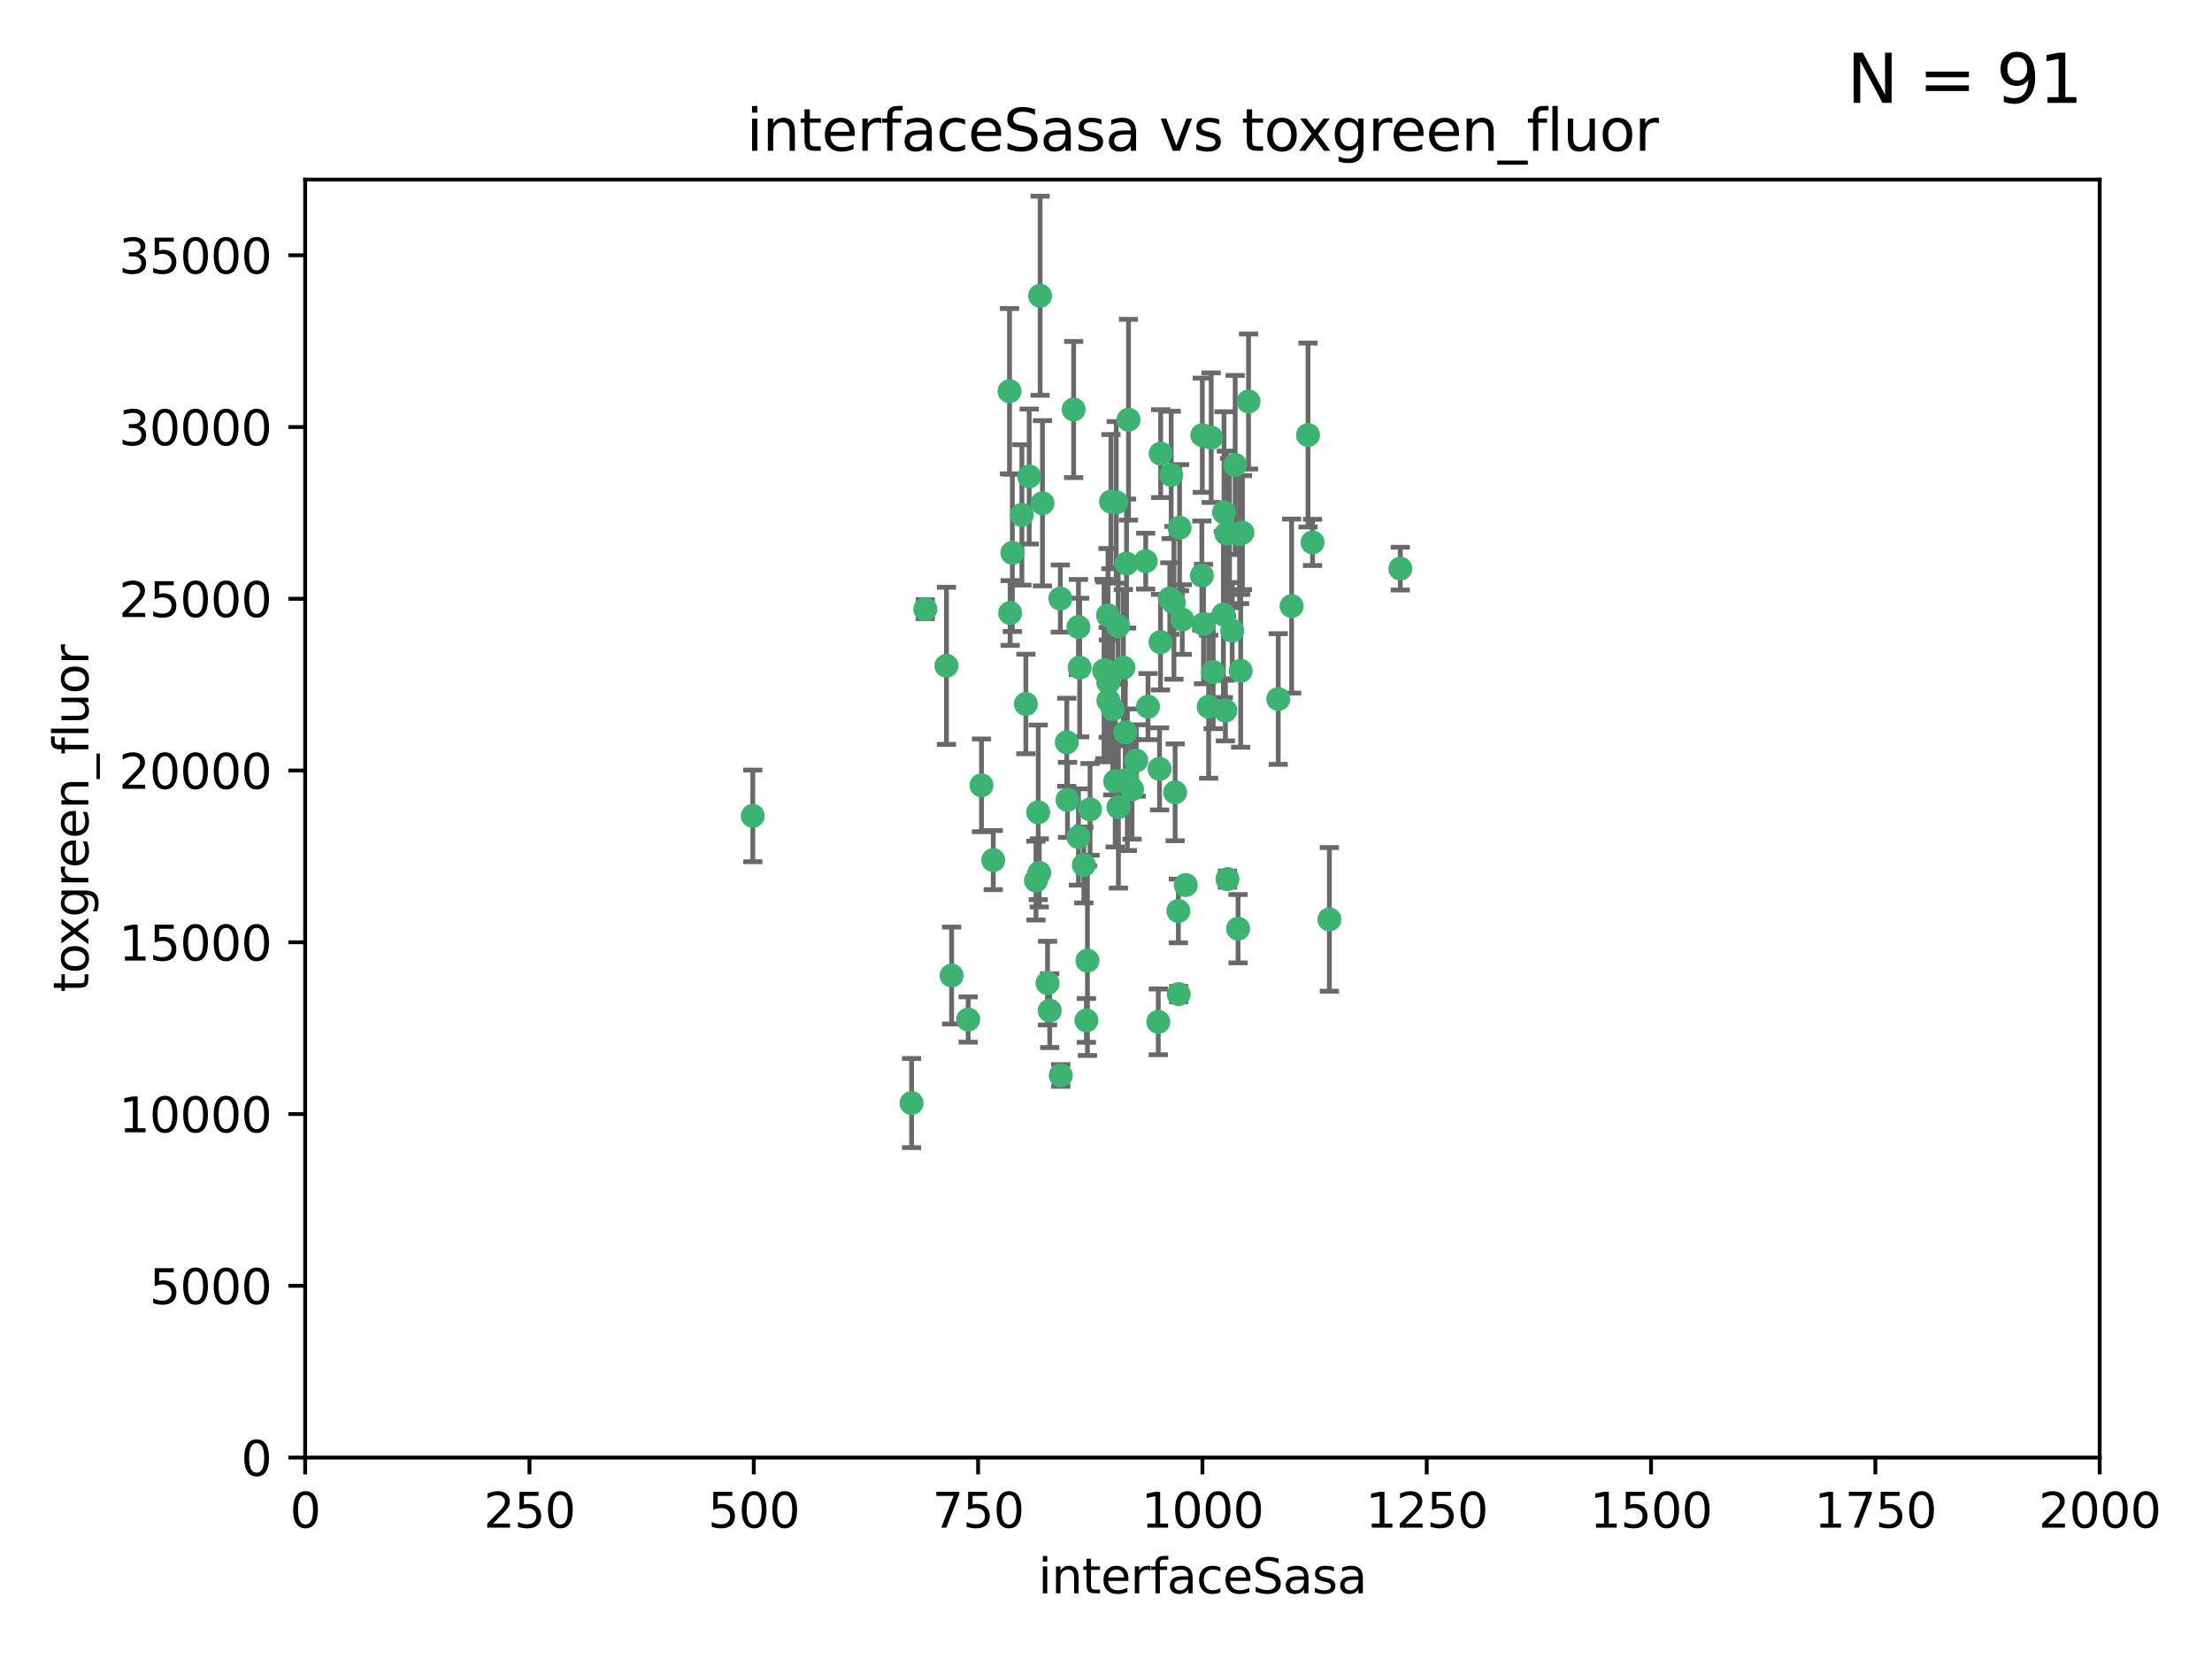 <?xml version="1.0" encoding="utf-8" standalone="no"?>
<!DOCTYPE svg PUBLIC "-//W3C//DTD SVG 1.1//EN"
  "http://www.w3.org/Graphics/SVG/1.1/DTD/svg11.dtd">
<svg xmlns:xlink="http://www.w3.org/1999/xlink" width="460.8pt" height="345.6pt" viewBox="0 0 460.8 345.6" xmlns="http://www.w3.org/2000/svg" version="1.1">
 <defs>
  <style type="text/css">*{stroke-linejoin: round; stroke-linecap: butt}</style>
 </defs>
 <g id="figure_1">
  <g id="patch_1">
   <path d="M 0 345.6 
L 460.8 345.6 
L 460.8 0 
L 0 0 
z
" style="fill: #ffffff"/>
  </g>
  <g id="axes_1">
   <g id="patch_2">
    <path d="M 63.571 303.64 
L 437.4 303.64 
L 437.4 37.411 
L 63.571 37.411 
z
" style="fill: #ffffff"/>
   </g>
   <g id="PathCollection_1">
    <defs>
     <path id="m4bafa39a51" d="M 0 1.118 
C 0.297 1.118 0.581 1 0.791 0.791 
C 1 0.581 1.118 0.297 1.118 0 
C 1.118 -0.297 1 -0.581 0.791 -0.791 
C 0.581 -1 0.297 -1.118 0 -1.118 
C -0.297 -1.118 -0.581 -1 -0.791 -0.791 
C -1 -0.581 -1.118 -0.297 -1.118 0 
C -1.118 0.297 -1 0.581 -0.791 0.791 
C -0.581 1 -0.297 1.118 0 1.118 
z
" style="stroke: #3cb371"/>
    </defs>
    <g clip-path="url(#p7ae590d9b5)">
     <use xlink:href="#m4bafa39a51" x="243.693" y="124.69" style="fill: #3cb371; stroke: #3cb371"/>
     <use xlink:href="#m4bafa39a51" x="272.484" y="90.623" style="fill: #3cb371; stroke: #3cb371"/>
     <use xlink:href="#m4bafa39a51" x="231.435" y="104.496" style="fill: #3cb371; stroke: #3cb371"/>
     <use xlink:href="#m4bafa39a51" x="234.418" y="152.536" style="fill: #3cb371; stroke: #3cb371"/>
     <use xlink:href="#m4bafa39a51" x="266.28" y="145.62" style="fill: #3cb371; stroke: #3cb371"/>
     <use xlink:href="#m4bafa39a51" x="257.315" y="96.857" style="fill: #3cb371; stroke: #3cb371"/>
     <use xlink:href="#m4bafa39a51" x="250.716" y="130.005" style="fill: #3cb371; stroke: #3cb371"/>
     <use xlink:href="#m4bafa39a51" x="269.065" y="126.253" style="fill: #3cb371; stroke: #3cb371"/>
     <use xlink:href="#m4bafa39a51" x="254.987" y="106.718" style="fill: #3cb371; stroke: #3cb371"/>
     <use xlink:href="#m4bafa39a51" x="273.426" y="112.994" style="fill: #3cb371; stroke: #3cb371"/>
     <use xlink:href="#m4bafa39a51" x="220.886" y="124.689" style="fill: #3cb371; stroke: #3cb371"/>
     <use xlink:href="#m4bafa39a51" x="214.404" y="99.267" style="fill: #3cb371; stroke: #3cb371"/>
     <use xlink:href="#m4bafa39a51" x="212.875" y="107.264" style="fill: #3cb371; stroke: #3cb371"/>
     <use xlink:href="#m4bafa39a51" x="241.787" y="94.5" style="fill: #3cb371; stroke: #3cb371"/>
     <use xlink:href="#m4bafa39a51" x="252.721" y="139.999" style="fill: #3cb371; stroke: #3cb371"/>
     <use xlink:href="#m4bafa39a51" x="252.312" y="91.178" style="fill: #3cb371; stroke: #3cb371"/>
     <use xlink:href="#m4bafa39a51" x="258.229" y="111.261" style="fill: #3cb371; stroke: #3cb371"/>
     <use xlink:href="#m4bafa39a51" x="223.66" y="85.309" style="fill: #3cb371; stroke: #3cb371"/>
     <use xlink:href="#m4bafa39a51" x="232.987" y="168.143" style="fill: #3cb371; stroke: #3cb371"/>
     <use xlink:href="#m4bafa39a51" x="241.557" y="160.173" style="fill: #3cb371; stroke: #3cb371"/>
     <use xlink:href="#m4bafa39a51" x="230.869" y="142.145" style="fill: #3cb371; stroke: #3cb371"/>
     <use xlink:href="#m4bafa39a51" x="230.194" y="139.64" style="fill: #3cb371; stroke: #3cb371"/>
     <use xlink:href="#m4bafa39a51" x="251.785" y="147.225" style="fill: #3cb371; stroke: #3cb371"/>
     <use xlink:href="#m4bafa39a51" x="234.68" y="117.402" style="fill: #3cb371; stroke: #3cb371"/>
     <use xlink:href="#m4bafa39a51" x="246.284" y="129.063" style="fill: #3cb371; stroke: #3cb371"/>
     <use xlink:href="#m4bafa39a51" x="255.489" y="111.157" style="fill: #3cb371; stroke: #3cb371"/>
     <use xlink:href="#m4bafa39a51" x="256.689" y="131.368" style="fill: #3cb371; stroke: #3cb371"/>
     <use xlink:href="#m4bafa39a51" x="254.858" y="128.013" style="fill: #3cb371; stroke: #3cb371"/>
     <use xlink:href="#m4bafa39a51" x="244.553" y="125.579" style="fill: #3cb371; stroke: #3cb371"/>
     <use xlink:href="#m4bafa39a51" x="250.368" y="119.895" style="fill: #3cb371; stroke: #3cb371"/>
     <use xlink:href="#m4bafa39a51" x="243.983" y="98.934" style="fill: #3cb371; stroke: #3cb371"/>
     <use xlink:href="#m4bafa39a51" x="235.088" y="87.434" style="fill: #3cb371; stroke: #3cb371"/>
     <use xlink:href="#m4bafa39a51" x="232.318" y="162.759" style="fill: #3cb371; stroke: #3cb371"/>
     <use xlink:href="#m4bafa39a51" x="258.816" y="110.968" style="fill: #3cb371; stroke: #3cb371"/>
     <use xlink:href="#m4bafa39a51" x="256.134" y="111.045" style="fill: #3cb371; stroke: #3cb371"/>
     <use xlink:href="#m4bafa39a51" x="232.534" y="104.651" style="fill: #3cb371; stroke: #3cb371"/>
     <use xlink:href="#m4bafa39a51" x="234.02" y="139.091" style="fill: #3cb371; stroke: #3cb371"/>
     <use xlink:href="#m4bafa39a51" x="216.495" y="181.839" style="fill: #3cb371; stroke: #3cb371"/>
     <use xlink:href="#m4bafa39a51" x="238.669" y="116.895" style="fill: #3cb371; stroke: #3cb371"/>
     <use xlink:href="#m4bafa39a51" x="210.43" y="127.696" style="fill: #3cb371; stroke: #3cb371"/>
     <use xlink:href="#m4bafa39a51" x="226.319" y="212.57" style="fill: #3cb371; stroke: #3cb371"/>
     <use xlink:href="#m4bafa39a51" x="217.166" y="104.837" style="fill: #3cb371; stroke: #3cb371"/>
     <use xlink:href="#m4bafa39a51" x="241.753" y="133.777" style="fill: #3cb371; stroke: #3cb371"/>
     <use xlink:href="#m4bafa39a51" x="245.731" y="109.922" style="fill: #3cb371; stroke: #3cb371"/>
     <use xlink:href="#m4bafa39a51" x="222.381" y="166.622" style="fill: #3cb371; stroke: #3cb371"/>
     <use xlink:href="#m4bafa39a51" x="216.677" y="61.614" style="fill: #3cb371; stroke: #3cb371"/>
     <use xlink:href="#m4bafa39a51" x="258.456" y="139.744" style="fill: #3cb371; stroke: #3cb371"/>
     <use xlink:href="#m4bafa39a51" x="291.711" y="118.457" style="fill: #3cb371; stroke: #3cb371"/>
     <use xlink:href="#m4bafa39a51" x="224.916" y="139.063" style="fill: #3cb371; stroke: #3cb371"/>
     <use xlink:href="#m4bafa39a51" x="260.091" y="83.639" style="fill: #3cb371; stroke: #3cb371"/>
     <use xlink:href="#m4bafa39a51" x="250.465" y="90.667" style="fill: #3cb371; stroke: #3cb371"/>
     <use xlink:href="#m4bafa39a51" x="204.462" y="163.599" style="fill: #3cb371; stroke: #3cb371"/>
     <use xlink:href="#m4bafa39a51" x="218.677" y="210.534" style="fill: #3cb371; stroke: #3cb371"/>
     <use xlink:href="#m4bafa39a51" x="201.688" y="212.385" style="fill: #3cb371; stroke: #3cb371"/>
     <use xlink:href="#m4bafa39a51" x="241.295" y="212.869" style="fill: #3cb371; stroke: #3cb371"/>
     <use xlink:href="#m4bafa39a51" x="231.802" y="147.727" style="fill: #3cb371; stroke: #3cb371"/>
     <use xlink:href="#m4bafa39a51" x="192.753" y="126.902" style="fill: #3cb371; stroke: #3cb371"/>
     <use xlink:href="#m4bafa39a51" x="222.228" y="154.63" style="fill: #3cb371; stroke: #3cb371"/>
     <use xlink:href="#m4bafa39a51" x="230.822" y="128.187" style="fill: #3cb371; stroke: #3cb371"/>
     <use xlink:href="#m4bafa39a51" x="210.301" y="81.492" style="fill: #3cb371; stroke: #3cb371"/>
     <use xlink:href="#m4bafa39a51" x="224.662" y="174.36" style="fill: #3cb371; stroke: #3cb371"/>
     <use xlink:href="#m4bafa39a51" x="236.699" y="158.432" style="fill: #3cb371; stroke: #3cb371"/>
     <use xlink:href="#m4bafa39a51" x="255.273" y="148.029" style="fill: #3cb371; stroke: #3cb371"/>
     <use xlink:href="#m4bafa39a51" x="230.901" y="145.94" style="fill: #3cb371; stroke: #3cb371"/>
     <use xlink:href="#m4bafa39a51" x="213.706" y="146.651" style="fill: #3cb371; stroke: #3cb371"/>
     <use xlink:href="#m4bafa39a51" x="245.473" y="189.768" style="fill: #3cb371; stroke: #3cb371"/>
     <use xlink:href="#m4bafa39a51" x="206.91" y="179.173" style="fill: #3cb371; stroke: #3cb371"/>
     <use xlink:href="#m4bafa39a51" x="218.219" y="204.805" style="fill: #3cb371; stroke: #3cb371"/>
     <use xlink:href="#m4bafa39a51" x="226.534" y="200.119" style="fill: #3cb371; stroke: #3cb371"/>
     <use xlink:href="#m4bafa39a51" x="215.811" y="183.443" style="fill: #3cb371; stroke: #3cb371"/>
     <use xlink:href="#m4bafa39a51" x="224.662" y="130.623" style="fill: #3cb371; stroke: #3cb371"/>
     <use xlink:href="#m4bafa39a51" x="239.146" y="147.201" style="fill: #3cb371; stroke: #3cb371"/>
     <use xlink:href="#m4bafa39a51" x="244.803" y="165.057" style="fill: #3cb371; stroke: #3cb371"/>
     <use xlink:href="#m4bafa39a51" x="216.278" y="169.223" style="fill: #3cb371; stroke: #3cb371"/>
     <use xlink:href="#m4bafa39a51" x="245.536" y="207.089" style="fill: #3cb371; stroke: #3cb371"/>
     <use xlink:href="#m4bafa39a51" x="220.981" y="224.032" style="fill: #3cb371; stroke: #3cb371"/>
     <use xlink:href="#m4bafa39a51" x="198.237" y="203.222" style="fill: #3cb371; stroke: #3cb371"/>
     <use xlink:href="#m4bafa39a51" x="235.826" y="164.427" style="fill: #3cb371; stroke: #3cb371"/>
     <use xlink:href="#m4bafa39a51" x="276.932" y="191.526" style="fill: #3cb371; stroke: #3cb371"/>
     <use xlink:href="#m4bafa39a51" x="257.91" y="193.465" style="fill: #3cb371; stroke: #3cb371"/>
     <use xlink:href="#m4bafa39a51" x="247.005" y="184.376" style="fill: #3cb371; stroke: #3cb371"/>
     <use xlink:href="#m4bafa39a51" x="229.998" y="139.694" style="fill: #3cb371; stroke: #3cb371"/>
     <use xlink:href="#m4bafa39a51" x="189.899" y="229.784" style="fill: #3cb371; stroke: #3cb371"/>
     <use xlink:href="#m4bafa39a51" x="227.078" y="168.609" style="fill: #3cb371; stroke: #3cb371"/>
     <use xlink:href="#m4bafa39a51" x="255.701" y="183.129" style="fill: #3cb371; stroke: #3cb371"/>
     <use xlink:href="#m4bafa39a51" x="232.938" y="130.423" style="fill: #3cb371; stroke: #3cb371"/>
     <use xlink:href="#m4bafa39a51" x="234.846" y="162.431" style="fill: #3cb371; stroke: #3cb371"/>
     <use xlink:href="#m4bafa39a51" x="210.895" y="115.163" style="fill: #3cb371; stroke: #3cb371"/>
     <use xlink:href="#m4bafa39a51" x="197.163" y="138.702" style="fill: #3cb371; stroke: #3cb371"/>
     <use xlink:href="#m4bafa39a51" x="225.785" y="180.193" style="fill: #3cb371; stroke: #3cb371"/>
     <use xlink:href="#m4bafa39a51" x="156.817" y="169.96" style="fill: #3cb371; stroke: #3cb371"/>
    </g>
   </g>
   <g id="matplotlib.axis_1">
    <g id="xtick_1">
     <g id="line2d_1">
      <defs>
       <path id="m988e3430c5" d="M 0 0 
L 0 3.5 
" style="stroke: #000000; stroke-width: 0.8"/>
      </defs>
      <g>
       <use xlink:href="#m988e3430c5" x="63.571" y="303.64" style="stroke: #000000; stroke-width: 0.8"/>
      </g>
     </g>
     <g id="text_1">
      <!-- 0 -->
      <g transform="translate(60.39 318.238)scale(0.1 -0.1)">
       <defs>
        <path id="DejaVuSans-30" d="M 2034 4250 
Q 1547 4250 1301 3770 
Q 1056 3291 1056 2328 
Q 1056 1369 1301 889 
Q 1547 409 2034 409 
Q 2525 409 2770 889 
Q 3016 1369 3016 2328 
Q 3016 3291 2770 3770 
Q 2525 4250 2034 4250 
z
M 2034 4750 
Q 2819 4750 3233 4129 
Q 3647 3509 3647 2328 
Q 3647 1150 3233 529 
Q 2819 -91 2034 -91 
Q 1250 -91 836 529 
Q 422 1150 422 2328 
Q 422 3509 836 4129 
Q 1250 4750 2034 4750 
z
" transform="scale(0.016)"/>
       </defs>
       <use xlink:href="#DejaVuSans-30"/>
      </g>
     </g>
    </g>
    <g id="xtick_2">
     <g id="line2d_2">
      <g>
       <use xlink:href="#m988e3430c5" x="110.3" y="303.64" style="stroke: #000000; stroke-width: 0.8"/>
      </g>
     </g>
     <g id="text_2">
      <!-- 250 -->
      <g transform="translate(100.756 318.238)scale(0.1 -0.1)">
       <defs>
        <path id="DejaVuSans-32" d="M 1228 531 
L 3431 531 
L 3431 0 
L 469 0 
L 469 531 
Q 828 903 1448 1529 
Q 2069 2156 2228 2338 
Q 2531 2678 2651 2914 
Q 2772 3150 2772 3378 
Q 2772 3750 2511 3984 
Q 2250 4219 1831 4219 
Q 1534 4219 1204 4116 
Q 875 4013 500 3803 
L 500 4441 
Q 881 4594 1212 4672 
Q 1544 4750 1819 4750 
Q 2544 4750 2975 4387 
Q 3406 4025 3406 3419 
Q 3406 3131 3298 2873 
Q 3191 2616 2906 2266 
Q 2828 2175 2409 1742 
Q 1991 1309 1228 531 
z
" transform="scale(0.016)"/>
        <path id="DejaVuSans-35" d="M 691 4666 
L 3169 4666 
L 3169 4134 
L 1269 4134 
L 1269 2991 
Q 1406 3038 1543 3061 
Q 1681 3084 1819 3084 
Q 2600 3084 3056 2656 
Q 3513 2228 3513 1497 
Q 3513 744 3044 326 
Q 2575 -91 1722 -91 
Q 1428 -91 1123 -41 
Q 819 9 494 109 
L 494 744 
Q 775 591 1075 516 
Q 1375 441 1709 441 
Q 2250 441 2565 725 
Q 2881 1009 2881 1497 
Q 2881 1984 2565 2268 
Q 2250 2553 1709 2553 
Q 1456 2553 1204 2497 
Q 953 2441 691 2322 
L 691 4666 
z
" transform="scale(0.016)"/>
       </defs>
       <use xlink:href="#DejaVuSans-32"/>
       <use xlink:href="#DejaVuSans-35" x="63.623"/>
       <use xlink:href="#DejaVuSans-30" x="127.246"/>
      </g>
     </g>
    </g>
    <g id="xtick_3">
     <g id="line2d_3">
      <g>
       <use xlink:href="#m988e3430c5" x="157.028" y="303.64" style="stroke: #000000; stroke-width: 0.8"/>
      </g>
     </g>
     <g id="text_3">
      <!-- 500 -->
      <g transform="translate(147.485 318.238)scale(0.1 -0.1)">
       <use xlink:href="#DejaVuSans-35"/>
       <use xlink:href="#DejaVuSans-30" x="63.623"/>
       <use xlink:href="#DejaVuSans-30" x="127.246"/>
      </g>
     </g>
    </g>
    <g id="xtick_4">
     <g id="line2d_4">
      <g>
       <use xlink:href="#m988e3430c5" x="203.757" y="303.64" style="stroke: #000000; stroke-width: 0.8"/>
      </g>
     </g>
     <g id="text_4">
      <!-- 750 -->
      <g transform="translate(194.213 318.238)scale(0.1 -0.1)">
       <defs>
        <path id="DejaVuSans-37" d="M 525 4666 
L 3525 4666 
L 3525 4397 
L 1831 0 
L 1172 0 
L 2766 4134 
L 525 4134 
L 525 4666 
z
" transform="scale(0.016)"/>
       </defs>
       <use xlink:href="#DejaVuSans-37"/>
       <use xlink:href="#DejaVuSans-35" x="63.623"/>
       <use xlink:href="#DejaVuSans-30" x="127.246"/>
      </g>
     </g>
    </g>
    <g id="xtick_5">
     <g id="line2d_5">
      <g>
       <use xlink:href="#m988e3430c5" x="250.486" y="303.64" style="stroke: #000000; stroke-width: 0.8"/>
      </g>
     </g>
     <g id="text_5">
      <!-- 1000 -->
      <g transform="translate(237.761 318.238)scale(0.1 -0.1)">
       <defs>
        <path id="DejaVuSans-31" d="M 794 531 
L 1825 531 
L 1825 4091 
L 703 3866 
L 703 4441 
L 1819 4666 
L 2450 4666 
L 2450 531 
L 3481 531 
L 3481 0 
L 794 0 
L 794 531 
z
" transform="scale(0.016)"/>
       </defs>
       <use xlink:href="#DejaVuSans-31"/>
       <use xlink:href="#DejaVuSans-30" x="63.623"/>
       <use xlink:href="#DejaVuSans-30" x="127.246"/>
       <use xlink:href="#DejaVuSans-30" x="190.869"/>
      </g>
     </g>
    </g>
    <g id="xtick_6">
     <g id="line2d_6">
      <g>
       <use xlink:href="#m988e3430c5" x="297.214" y="303.64" style="stroke: #000000; stroke-width: 0.8"/>
      </g>
     </g>
     <g id="text_6">
      <!-- 1250 -->
      <g transform="translate(284.489 318.238)scale(0.1 -0.1)">
       <use xlink:href="#DejaVuSans-31"/>
       <use xlink:href="#DejaVuSans-32" x="63.623"/>
       <use xlink:href="#DejaVuSans-35" x="127.246"/>
       <use xlink:href="#DejaVuSans-30" x="190.869"/>
      </g>
     </g>
    </g>
    <g id="xtick_7">
     <g id="line2d_7">
      <g>
       <use xlink:href="#m988e3430c5" x="343.943" y="303.64" style="stroke: #000000; stroke-width: 0.8"/>
      </g>
     </g>
     <g id="text_7">
      <!-- 1500 -->
      <g transform="translate(331.218 318.238)scale(0.1 -0.1)">
       <use xlink:href="#DejaVuSans-31"/>
       <use xlink:href="#DejaVuSans-35" x="63.623"/>
       <use xlink:href="#DejaVuSans-30" x="127.246"/>
       <use xlink:href="#DejaVuSans-30" x="190.869"/>
      </g>
     </g>
    </g>
    <g id="xtick_8">
     <g id="line2d_8">
      <g>
       <use xlink:href="#m988e3430c5" x="390.671" y="303.64" style="stroke: #000000; stroke-width: 0.8"/>
      </g>
     </g>
     <g id="text_8">
      <!-- 1750 -->
      <g transform="translate(377.946 318.238)scale(0.1 -0.1)">
       <use xlink:href="#DejaVuSans-31"/>
       <use xlink:href="#DejaVuSans-37" x="63.623"/>
       <use xlink:href="#DejaVuSans-35" x="127.246"/>
       <use xlink:href="#DejaVuSans-30" x="190.869"/>
      </g>
     </g>
    </g>
    <g id="xtick_9">
     <g id="line2d_9">
      <g>
       <use xlink:href="#m988e3430c5" x="437.4" y="303.64" style="stroke: #000000; stroke-width: 0.8"/>
      </g>
     </g>
     <g id="text_9">
      <!-- 2000 -->
      <g transform="translate(424.675 318.238)scale(0.1 -0.1)">
       <use xlink:href="#DejaVuSans-32"/>
       <use xlink:href="#DejaVuSans-30" x="63.623"/>
       <use xlink:href="#DejaVuSans-30" x="127.246"/>
       <use xlink:href="#DejaVuSans-30" x="190.869"/>
      </g>
     </g>
    </g>
    <g id="text_10">
     <!-- interfaceSasa -->
     <g transform="translate(216.279 331.917)scale(0.1 -0.1)">
      <defs>
       <path id="DejaVuSans-69" d="M 603 3500 
L 1178 3500 
L 1178 0 
L 603 0 
L 603 3500 
z
M 603 4863 
L 1178 4863 
L 1178 4134 
L 603 4134 
L 603 4863 
z
" transform="scale(0.016)"/>
       <path id="DejaVuSans-6e" d="M 3513 2113 
L 3513 0 
L 2938 0 
L 2938 2094 
Q 2938 2591 2744 2837 
Q 2550 3084 2163 3084 
Q 1697 3084 1428 2787 
Q 1159 2491 1159 1978 
L 1159 0 
L 581 0 
L 581 3500 
L 1159 3500 
L 1159 2956 
Q 1366 3272 1645 3428 
Q 1925 3584 2291 3584 
Q 2894 3584 3203 3211 
Q 3513 2838 3513 2113 
z
" transform="scale(0.016)"/>
       <path id="DejaVuSans-74" d="M 1172 4494 
L 1172 3500 
L 2356 3500 
L 2356 3053 
L 1172 3053 
L 1172 1153 
Q 1172 725 1289 603 
Q 1406 481 1766 481 
L 2356 481 
L 2356 0 
L 1766 0 
Q 1100 0 847 248 
Q 594 497 594 1153 
L 594 3053 
L 172 3053 
L 172 3500 
L 594 3500 
L 594 4494 
L 1172 4494 
z
" transform="scale(0.016)"/>
       <path id="DejaVuSans-65" d="M 3597 1894 
L 3597 1613 
L 953 1613 
Q 991 1019 1311 708 
Q 1631 397 2203 397 
Q 2534 397 2845 478 
Q 3156 559 3463 722 
L 3463 178 
Q 3153 47 2828 -22 
Q 2503 -91 2169 -91 
Q 1331 -91 842 396 
Q 353 884 353 1716 
Q 353 2575 817 3079 
Q 1281 3584 2069 3584 
Q 2775 3584 3186 3129 
Q 3597 2675 3597 1894 
z
M 3022 2063 
Q 3016 2534 2758 2815 
Q 2500 3097 2075 3097 
Q 1594 3097 1305 2825 
Q 1016 2553 972 2059 
L 3022 2063 
z
" transform="scale(0.016)"/>
       <path id="DejaVuSans-72" d="M 2631 2963 
Q 2534 3019 2420 3045 
Q 2306 3072 2169 3072 
Q 1681 3072 1420 2755 
Q 1159 2438 1159 1844 
L 1159 0 
L 581 0 
L 581 3500 
L 1159 3500 
L 1159 2956 
Q 1341 3275 1631 3429 
Q 1922 3584 2338 3584 
Q 2397 3584 2469 3576 
Q 2541 3569 2628 3553 
L 2631 2963 
z
" transform="scale(0.016)"/>
       <path id="DejaVuSans-66" d="M 2375 4863 
L 2375 4384 
L 1825 4384 
Q 1516 4384 1395 4259 
Q 1275 4134 1275 3809 
L 1275 3500 
L 2222 3500 
L 2222 3053 
L 1275 3053 
L 1275 0 
L 697 0 
L 697 3053 
L 147 3053 
L 147 3500 
L 697 3500 
L 697 3744 
Q 697 4328 969 4595 
Q 1241 4863 1831 4863 
L 2375 4863 
z
" transform="scale(0.016)"/>
       <path id="DejaVuSans-61" d="M 2194 1759 
Q 1497 1759 1228 1600 
Q 959 1441 959 1056 
Q 959 750 1161 570 
Q 1363 391 1709 391 
Q 2188 391 2477 730 
Q 2766 1069 2766 1631 
L 2766 1759 
L 2194 1759 
z
M 3341 1997 
L 3341 0 
L 2766 0 
L 2766 531 
Q 2569 213 2275 61 
Q 1981 -91 1556 -91 
Q 1019 -91 701 211 
Q 384 513 384 1019 
Q 384 1609 779 1909 
Q 1175 2209 1959 2209 
L 2766 2209 
L 2766 2266 
Q 2766 2663 2505 2880 
Q 2244 3097 1772 3097 
Q 1472 3097 1187 3025 
Q 903 2953 641 2809 
L 641 3341 
Q 956 3463 1253 3523 
Q 1550 3584 1831 3584 
Q 2591 3584 2966 3190 
Q 3341 2797 3341 1997 
z
" transform="scale(0.016)"/>
       <path id="DejaVuSans-63" d="M 3122 3366 
L 3122 2828 
Q 2878 2963 2633 3030 
Q 2388 3097 2138 3097 
Q 1578 3097 1268 2742 
Q 959 2388 959 1747 
Q 959 1106 1268 751 
Q 1578 397 2138 397 
Q 2388 397 2633 464 
Q 2878 531 3122 666 
L 3122 134 
Q 2881 22 2623 -34 
Q 2366 -91 2075 -91 
Q 1284 -91 818 406 
Q 353 903 353 1747 
Q 353 2603 823 3093 
Q 1294 3584 2113 3584 
Q 2378 3584 2631 3529 
Q 2884 3475 3122 3366 
z
" transform="scale(0.016)"/>
       <path id="DejaVuSans-53" d="M 3425 4513 
L 3425 3897 
Q 3066 4069 2747 4153 
Q 2428 4238 2131 4238 
Q 1616 4238 1336 4038 
Q 1056 3838 1056 3469 
Q 1056 3159 1242 3001 
Q 1428 2844 1947 2747 
L 2328 2669 
Q 3034 2534 3370 2195 
Q 3706 1856 3706 1288 
Q 3706 609 3251 259 
Q 2797 -91 1919 -91 
Q 1588 -91 1214 -16 
Q 841 59 441 206 
L 441 856 
Q 825 641 1194 531 
Q 1563 422 1919 422 
Q 2459 422 2753 634 
Q 3047 847 3047 1241 
Q 3047 1584 2836 1778 
Q 2625 1972 2144 2069 
L 1759 2144 
Q 1053 2284 737 2584 
Q 422 2884 422 3419 
Q 422 4038 858 4394 
Q 1294 4750 2059 4750 
Q 2388 4750 2728 4690 
Q 3069 4631 3425 4513 
z
" transform="scale(0.016)"/>
       <path id="DejaVuSans-73" d="M 2834 3397 
L 2834 2853 
Q 2591 2978 2328 3040 
Q 2066 3103 1784 3103 
Q 1356 3103 1142 2972 
Q 928 2841 928 2578 
Q 928 2378 1081 2264 
Q 1234 2150 1697 2047 
L 1894 2003 
Q 2506 1872 2764 1633 
Q 3022 1394 3022 966 
Q 3022 478 2636 193 
Q 2250 -91 1575 -91 
Q 1294 -91 989 -36 
Q 684 19 347 128 
L 347 722 
Q 666 556 975 473 
Q 1284 391 1588 391 
Q 1994 391 2212 530 
Q 2431 669 2431 922 
Q 2431 1156 2273 1281 
Q 2116 1406 1581 1522 
L 1381 1569 
Q 847 1681 609 1914 
Q 372 2147 372 2553 
Q 372 3047 722 3315 
Q 1072 3584 1716 3584 
Q 2034 3584 2315 3537 
Q 2597 3491 2834 3397 
z
" transform="scale(0.016)"/>
      </defs>
      <use xlink:href="#DejaVuSans-69"/>
      <use xlink:href="#DejaVuSans-6e" x="27.783"/>
      <use xlink:href="#DejaVuSans-74" x="91.162"/>
      <use xlink:href="#DejaVuSans-65" x="130.371"/>
      <use xlink:href="#DejaVuSans-72" x="191.895"/>
      <use xlink:href="#DejaVuSans-66" x="233.008"/>
      <use xlink:href="#DejaVuSans-61" x="268.213"/>
      <use xlink:href="#DejaVuSans-63" x="329.492"/>
      <use xlink:href="#DejaVuSans-65" x="384.473"/>
      <use xlink:href="#DejaVuSans-53" x="445.996"/>
      <use xlink:href="#DejaVuSans-61" x="509.473"/>
      <use xlink:href="#DejaVuSans-73" x="570.752"/>
      <use xlink:href="#DejaVuSans-61" x="622.852"/>
     </g>
    </g>
   </g>
   <g id="matplotlib.axis_2">
    <g id="ytick_1">
     <g id="line2d_10">
      <defs>
       <path id="m34927f629c" d="M 0 0 
L -3.5 0 
" style="stroke: #000000; stroke-width: 0.8"/>
      </defs>
      <g>
       <use xlink:href="#m34927f629c" x="63.571" y="303.64" style="stroke: #000000; stroke-width: 0.8"/>
      </g>
     </g>
     <g id="text_11">
      <!-- 0 -->
      <g transform="translate(50.209 307.439)scale(0.1 -0.1)">
       <use xlink:href="#DejaVuSans-30"/>
      </g>
     </g>
    </g>
    <g id="ytick_2">
     <g id="line2d_11">
      <g>
       <use xlink:href="#m34927f629c" x="63.571" y="267.859" style="stroke: #000000; stroke-width: 0.8"/>
      </g>
     </g>
     <g id="text_12">
      <!-- 5000 -->
      <g transform="translate(31.121 271.658)scale(0.1 -0.1)">
       <use xlink:href="#DejaVuSans-35"/>
       <use xlink:href="#DejaVuSans-30" x="63.623"/>
       <use xlink:href="#DejaVuSans-30" x="127.246"/>
       <use xlink:href="#DejaVuSans-30" x="190.869"/>
      </g>
     </g>
    </g>
    <g id="ytick_3">
     <g id="line2d_12">
      <g>
       <use xlink:href="#m34927f629c" x="63.571" y="232.078" style="stroke: #000000; stroke-width: 0.8"/>
      </g>
     </g>
     <g id="text_13">
      <!-- 10000 -->
      <g transform="translate(24.759 235.878)scale(0.1 -0.1)">
       <use xlink:href="#DejaVuSans-31"/>
       <use xlink:href="#DejaVuSans-30" x="63.623"/>
       <use xlink:href="#DejaVuSans-30" x="127.246"/>
       <use xlink:href="#DejaVuSans-30" x="190.869"/>
       <use xlink:href="#DejaVuSans-30" x="254.492"/>
      </g>
     </g>
    </g>
    <g id="ytick_4">
     <g id="line2d_13">
      <g>
       <use xlink:href="#m34927f629c" x="63.571" y="196.298" style="stroke: #000000; stroke-width: 0.8"/>
      </g>
     </g>
     <g id="text_14">
      <!-- 15000 -->
      <g transform="translate(24.759 200.097)scale(0.1 -0.1)">
       <use xlink:href="#DejaVuSans-31"/>
       <use xlink:href="#DejaVuSans-35" x="63.623"/>
       <use xlink:href="#DejaVuSans-30" x="127.246"/>
       <use xlink:href="#DejaVuSans-30" x="190.869"/>
       <use xlink:href="#DejaVuSans-30" x="254.492"/>
      </g>
     </g>
    </g>
    <g id="ytick_5">
     <g id="line2d_14">
      <g>
       <use xlink:href="#m34927f629c" x="63.571" y="160.517" style="stroke: #000000; stroke-width: 0.8"/>
      </g>
     </g>
     <g id="text_15">
      <!-- 20000 -->
      <g transform="translate(24.759 164.316)scale(0.1 -0.1)">
       <use xlink:href="#DejaVuSans-32"/>
       <use xlink:href="#DejaVuSans-30" x="63.623"/>
       <use xlink:href="#DejaVuSans-30" x="127.246"/>
       <use xlink:href="#DejaVuSans-30" x="190.869"/>
       <use xlink:href="#DejaVuSans-30" x="254.492"/>
      </g>
     </g>
    </g>
    <g id="ytick_6">
     <g id="line2d_15">
      <g>
       <use xlink:href="#m34927f629c" x="63.571" y="124.736" style="stroke: #000000; stroke-width: 0.8"/>
      </g>
     </g>
     <g id="text_16">
      <!-- 25000 -->
      <g transform="translate(24.759 128.535)scale(0.1 -0.1)">
       <use xlink:href="#DejaVuSans-32"/>
       <use xlink:href="#DejaVuSans-35" x="63.623"/>
       <use xlink:href="#DejaVuSans-30" x="127.246"/>
       <use xlink:href="#DejaVuSans-30" x="190.869"/>
       <use xlink:href="#DejaVuSans-30" x="254.492"/>
      </g>
     </g>
    </g>
    <g id="ytick_7">
     <g id="line2d_16">
      <g>
       <use xlink:href="#m34927f629c" x="63.571" y="88.955" style="stroke: #000000; stroke-width: 0.8"/>
      </g>
     </g>
     <g id="text_17">
      <!-- 30000 -->
      <g transform="translate(24.759 92.754)scale(0.1 -0.1)">
       <defs>
        <path id="DejaVuSans-33" d="M 2597 2516 
Q 3050 2419 3304 2112 
Q 3559 1806 3559 1356 
Q 3559 666 3084 287 
Q 2609 -91 1734 -91 
Q 1441 -91 1130 -33 
Q 819 25 488 141 
L 488 750 
Q 750 597 1062 519 
Q 1375 441 1716 441 
Q 2309 441 2620 675 
Q 2931 909 2931 1356 
Q 2931 1769 2642 2001 
Q 2353 2234 1838 2234 
L 1294 2234 
L 1294 2753 
L 1863 2753 
Q 2328 2753 2575 2939 
Q 2822 3125 2822 3475 
Q 2822 3834 2567 4026 
Q 2313 4219 1838 4219 
Q 1578 4219 1281 4162 
Q 984 4106 628 3988 
L 628 4550 
Q 988 4650 1302 4700 
Q 1616 4750 1894 4750 
Q 2613 4750 3031 4423 
Q 3450 4097 3450 3541 
Q 3450 3153 3228 2886 
Q 3006 2619 2597 2516 
z
" transform="scale(0.016)"/>
       </defs>
       <use xlink:href="#DejaVuSans-33"/>
       <use xlink:href="#DejaVuSans-30" x="63.623"/>
       <use xlink:href="#DejaVuSans-30" x="127.246"/>
       <use xlink:href="#DejaVuSans-30" x="190.869"/>
       <use xlink:href="#DejaVuSans-30" x="254.492"/>
      </g>
     </g>
    </g>
    <g id="ytick_8">
     <g id="line2d_17">
      <g>
       <use xlink:href="#m34927f629c" x="63.571" y="53.174" style="stroke: #000000; stroke-width: 0.8"/>
      </g>
     </g>
     <g id="text_18">
      <!-- 35000 -->
      <g transform="translate(24.759 56.974)scale(0.1 -0.1)">
       <use xlink:href="#DejaVuSans-33"/>
       <use xlink:href="#DejaVuSans-35" x="63.623"/>
       <use xlink:href="#DejaVuSans-30" x="127.246"/>
       <use xlink:href="#DejaVuSans-30" x="190.869"/>
       <use xlink:href="#DejaVuSans-30" x="254.492"/>
      </g>
     </g>
    </g>
    <g id="text_19">
     <!-- toxgreen_fluor -->
     <g transform="translate(18.401 206.72)rotate(-90)scale(0.1 -0.1)">
      <defs>
       <path id="DejaVuSans-6f" d="M 1959 3097 
Q 1497 3097 1228 2736 
Q 959 2375 959 1747 
Q 959 1119 1226 758 
Q 1494 397 1959 397 
Q 2419 397 2687 759 
Q 2956 1122 2956 1747 
Q 2956 2369 2687 2733 
Q 2419 3097 1959 3097 
z
M 1959 3584 
Q 2709 3584 3137 3096 
Q 3566 2609 3566 1747 
Q 3566 888 3137 398 
Q 2709 -91 1959 -91 
Q 1206 -91 779 398 
Q 353 888 353 1747 
Q 353 2609 779 3096 
Q 1206 3584 1959 3584 
z
" transform="scale(0.016)"/>
       <path id="DejaVuSans-78" d="M 3513 3500 
L 2247 1797 
L 3578 0 
L 2900 0 
L 1881 1375 
L 863 0 
L 184 0 
L 1544 1831 
L 300 3500 
L 978 3500 
L 1906 2253 
L 2834 3500 
L 3513 3500 
z
" transform="scale(0.016)"/>
       <path id="DejaVuSans-67" d="M 2906 1791 
Q 2906 2416 2648 2759 
Q 2391 3103 1925 3103 
Q 1463 3103 1205 2759 
Q 947 2416 947 1791 
Q 947 1169 1205 825 
Q 1463 481 1925 481 
Q 2391 481 2648 825 
Q 2906 1169 2906 1791 
z
M 3481 434 
Q 3481 -459 3084 -895 
Q 2688 -1331 1869 -1331 
Q 1566 -1331 1297 -1286 
Q 1028 -1241 775 -1147 
L 775 -588 
Q 1028 -725 1275 -790 
Q 1522 -856 1778 -856 
Q 2344 -856 2625 -561 
Q 2906 -266 2906 331 
L 2906 616 
Q 2728 306 2450 153 
Q 2172 0 1784 0 
Q 1141 0 747 490 
Q 353 981 353 1791 
Q 353 2603 747 3093 
Q 1141 3584 1784 3584 
Q 2172 3584 2450 3431 
Q 2728 3278 2906 2969 
L 2906 3500 
L 3481 3500 
L 3481 434 
z
" transform="scale(0.016)"/>
       <path id="DejaVuSans-5f" d="M 3263 -1063 
L 3263 -1509 
L -63 -1509 
L -63 -1063 
L 3263 -1063 
z
" transform="scale(0.016)"/>
       <path id="DejaVuSans-6c" d="M 603 4863 
L 1178 4863 
L 1178 0 
L 603 0 
L 603 4863 
z
" transform="scale(0.016)"/>
       <path id="DejaVuSans-75" d="M 544 1381 
L 544 3500 
L 1119 3500 
L 1119 1403 
Q 1119 906 1312 657 
Q 1506 409 1894 409 
Q 2359 409 2629 706 
Q 2900 1003 2900 1516 
L 2900 3500 
L 3475 3500 
L 3475 0 
L 2900 0 
L 2900 538 
Q 2691 219 2414 64 
Q 2138 -91 1772 -91 
Q 1169 -91 856 284 
Q 544 659 544 1381 
z
M 1991 3584 
L 1991 3584 
z
" transform="scale(0.016)"/>
      </defs>
      <use xlink:href="#DejaVuSans-74"/>
      <use xlink:href="#DejaVuSans-6f" x="39.209"/>
      <use xlink:href="#DejaVuSans-78" x="97.266"/>
      <use xlink:href="#DejaVuSans-67" x="156.445"/>
      <use xlink:href="#DejaVuSans-72" x="219.922"/>
      <use xlink:href="#DejaVuSans-65" x="258.785"/>
      <use xlink:href="#DejaVuSans-65" x="320.309"/>
      <use xlink:href="#DejaVuSans-6e" x="381.832"/>
      <use xlink:href="#DejaVuSans-5f" x="445.211"/>
      <use xlink:href="#DejaVuSans-66" x="495.211"/>
      <use xlink:href="#DejaVuSans-6c" x="530.416"/>
      <use xlink:href="#DejaVuSans-75" x="558.199"/>
      <use xlink:href="#DejaVuSans-6f" x="621.578"/>
      <use xlink:href="#DejaVuSans-72" x="682.76"/>
     </g>
    </g>
   </g>
   <g id="LineCollection_1">
    <path d="M 243.693 132.143 
L 243.693 117.237 
" clip-path="url(#p7ae590d9b5)" style="fill: none; stroke: #696969"/>
    <path d="M 272.484 109.781 
L 272.484 71.466 
" clip-path="url(#p7ae590d9b5)" style="fill: none; stroke: #696969"/>
    <path d="M 231.435 118.477 
L 231.435 90.515 
" clip-path="url(#p7ae590d9b5)" style="fill: none; stroke: #696969"/>
    <path d="M 234.418 166.039 
L 234.418 139.033 
" clip-path="url(#p7ae590d9b5)" style="fill: none; stroke: #696969"/>
    <path d="M 266.28 159.229 
L 266.28 132.011 
" clip-path="url(#p7ae590d9b5)" style="fill: none; stroke: #696969"/>
    <path d="M 257.315 115.505 
L 257.315 78.209 
" clip-path="url(#p7ae590d9b5)" style="fill: none; stroke: #696969"/>
    <path d="M 250.716 142.442 
L 250.716 117.567 
" clip-path="url(#p7ae590d9b5)" style="fill: none; stroke: #696969"/>
    <path d="M 269.065 144.376 
L 269.065 108.13 
" clip-path="url(#p7ae590d9b5)" style="fill: none; stroke: #696969"/>
    <path d="M 254.987 127.664 
L 254.987 85.772 
" clip-path="url(#p7ae590d9b5)" style="fill: none; stroke: #696969"/>
    <path d="M 273.426 117.812 
L 273.426 108.176 
" clip-path="url(#p7ae590d9b5)" style="fill: none; stroke: #696969"/>
    <path d="M 220.886 131.683 
L 220.886 117.696 
" clip-path="url(#p7ae590d9b5)" style="fill: none; stroke: #696969"/>
    <path d="M 214.404 113.322 
L 214.404 85.213 
" clip-path="url(#p7ae590d9b5)" style="fill: none; stroke: #696969"/>
    <path d="M 212.875 121.88 
L 212.875 92.647 
" clip-path="url(#p7ae590d9b5)" style="fill: none; stroke: #696969"/>
    <path d="M 241.787 103.651 
L 241.787 85.348 
" clip-path="url(#p7ae590d9b5)" style="fill: none; stroke: #696969"/>
    <path d="M 252.721 151.798 
L 252.721 128.2 
" clip-path="url(#p7ae590d9b5)" style="fill: none; stroke: #696969"/>
    <path d="M 252.312 104.675 
L 252.312 77.682 
" clip-path="url(#p7ae590d9b5)" style="fill: none; stroke: #696969"/>
    <path d="M 258.229 125.753 
L 258.229 96.768 
" clip-path="url(#p7ae590d9b5)" style="fill: none; stroke: #696969"/>
    <path d="M 223.66 99.491 
L 223.66 71.128 
" clip-path="url(#p7ae590d9b5)" style="fill: none; stroke: #696969"/>
    <path d="M 232.987 185.006 
L 232.987 151.281 
" clip-path="url(#p7ae590d9b5)" style="fill: none; stroke: #696969"/>
    <path d="M 241.557 168.723 
L 241.557 151.623 
" clip-path="url(#p7ae590d9b5)" style="fill: none; stroke: #696969"/>
    <path d="M 230.869 153.587 
L 230.869 130.704 
" clip-path="url(#p7ae590d9b5)" style="fill: none; stroke: #696969"/>
    <path d="M 230.194 158.046 
L 230.194 121.234 
" clip-path="url(#p7ae590d9b5)" style="fill: none; stroke: #696969"/>
    <path d="M 251.785 162.121 
L 251.785 132.33 
" clip-path="url(#p7ae590d9b5)" style="fill: none; stroke: #696969"/>
    <path d="M 234.68 130.841 
L 234.68 103.963 
" clip-path="url(#p7ae590d9b5)" style="fill: none; stroke: #696969"/>
    <path d="M 246.284 136.31 
L 246.284 121.816 
" clip-path="url(#p7ae590d9b5)" style="fill: none; stroke: #696969"/>
    <path d="M 255.489 128.336 
L 255.489 93.979 
" clip-path="url(#p7ae590d9b5)" style="fill: none; stroke: #696969"/>
    <path d="M 256.689 141.39 
L 256.689 121.347 
" clip-path="url(#p7ae590d9b5)" style="fill: none; stroke: #696969"/>
    <path d="M 254.858 145.305 
L 254.858 110.721 
" clip-path="url(#p7ae590d9b5)" style="fill: none; stroke: #696969"/>
    <path d="M 244.553 141.497 
L 244.553 109.662 
" clip-path="url(#p7ae590d9b5)" style="fill: none; stroke: #696969"/>
    <path d="M 250.368 131.252 
L 250.368 108.538 
" clip-path="url(#p7ae590d9b5)" style="fill: none; stroke: #696969"/>
    <path d="M 243.983 112.206 
L 243.983 85.663 
" clip-path="url(#p7ae590d9b5)" style="fill: none; stroke: #696969"/>
    <path d="M 235.088 108.351 
L 235.088 66.517 
" clip-path="url(#p7ae590d9b5)" style="fill: none; stroke: #696969"/>
    <path d="M 232.318 176.439 
L 232.318 149.08 
" clip-path="url(#p7ae590d9b5)" style="fill: none; stroke: #696969"/>
    <path d="M 258.816 122.844 
L 258.816 99.093 
" clip-path="url(#p7ae590d9b5)" style="fill: none; stroke: #696969"/>
    <path d="M 256.134 126.588 
L 256.134 95.502 
" clip-path="url(#p7ae590d9b5)" style="fill: none; stroke: #696969"/>
    <path d="M 232.534 121.481 
L 232.534 87.821 
" clip-path="url(#p7ae590d9b5)" style="fill: none; stroke: #696969"/>
    <path d="M 234.02 155.38 
L 234.02 122.802 
" clip-path="url(#p7ae590d9b5)" style="fill: none; stroke: #696969"/>
    <path d="M 216.495 188.932 
L 216.495 174.746 
" clip-path="url(#p7ae590d9b5)" style="fill: none; stroke: #696969"/>
    <path d="M 238.669 122.714 
L 238.669 111.075 
" clip-path="url(#p7ae590d9b5)" style="fill: none; stroke: #696969"/>
    <path d="M 210.43 134.441 
L 210.43 120.951 
" clip-path="url(#p7ae590d9b5)" style="fill: none; stroke: #696969"/>
    <path d="M 226.319 217.139 
L 226.319 208.002 
" clip-path="url(#p7ae590d9b5)" style="fill: none; stroke: #696969"/>
    <path d="M 217.166 122.048 
L 217.166 87.626 
" clip-path="url(#p7ae590d9b5)" style="fill: none; stroke: #696969"/>
    <path d="M 241.753 143.733 
L 241.753 123.822 
" clip-path="url(#p7ae590d9b5)" style="fill: none; stroke: #696969"/>
    <path d="M 245.731 123.06 
L 245.731 96.783 
" clip-path="url(#p7ae590d9b5)" style="fill: none; stroke: #696969"/>
    <path d="M 222.381 174.434 
L 222.381 158.81 
" clip-path="url(#p7ae590d9b5)" style="fill: none; stroke: #696969"/>
    <path d="M 216.677 82.348 
L 216.677 40.879 
" clip-path="url(#p7ae590d9b5)" style="fill: none; stroke: #696969"/>
    <path d="M 258.456 155.653 
L 258.456 123.835 
" clip-path="url(#p7ae590d9b5)" style="fill: none; stroke: #696969"/>
    <path d="M 291.711 122.912 
L 291.711 114.001 
" clip-path="url(#p7ae590d9b5)" style="fill: none; stroke: #696969"/>
    <path d="M 224.916 153.504 
L 224.916 124.622 
" clip-path="url(#p7ae590d9b5)" style="fill: none; stroke: #696969"/>
    <path d="M 260.091 97.702 
L 260.091 69.575 
" clip-path="url(#p7ae590d9b5)" style="fill: none; stroke: #696969"/>
    <path d="M 250.465 102.568 
L 250.465 78.767 
" clip-path="url(#p7ae590d9b5)" style="fill: none; stroke: #696969"/>
    <path d="M 204.462 173.255 
L 204.462 153.942 
" clip-path="url(#p7ae590d9b5)" style="fill: none; stroke: #696969"/>
    <path d="M 218.677 218.223 
L 218.677 202.845 
" clip-path="url(#p7ae590d9b5)" style="fill: none; stroke: #696969"/>
    <path d="M 201.688 217.096 
L 201.688 207.674 
" clip-path="url(#p7ae590d9b5)" style="fill: none; stroke: #696969"/>
    <path d="M 241.295 219.717 
L 241.295 206.021 
" clip-path="url(#p7ae590d9b5)" style="fill: none; stroke: #696969"/>
    <path d="M 231.802 165.576 
L 231.802 129.878 
" clip-path="url(#p7ae590d9b5)" style="fill: none; stroke: #696969"/>
    <path d="M 192.753 128.865 
L 192.753 124.939 
" clip-path="url(#p7ae590d9b5)" style="fill: none; stroke: #696969"/>
    <path d="M 222.228 163.803 
L 222.228 145.457 
" clip-path="url(#p7ae590d9b5)" style="fill: none; stroke: #696969"/>
    <path d="M 230.822 142.109 
L 230.822 114.265 
" clip-path="url(#p7ae590d9b5)" style="fill: none; stroke: #696969"/>
    <path d="M 210.301 98.71 
L 210.301 64.274 
" clip-path="url(#p7ae590d9b5)" style="fill: none; stroke: #696969"/>
    <path d="M 224.662 184.389 
L 224.662 164.331 
" clip-path="url(#p7ae590d9b5)" style="fill: none; stroke: #696969"/>
    <path d="M 236.699 165.874 
L 236.699 150.99 
" clip-path="url(#p7ae590d9b5)" style="fill: none; stroke: #696969"/>
    <path d="M 255.273 154.342 
L 255.273 141.715 
" clip-path="url(#p7ae590d9b5)" style="fill: none; stroke: #696969"/>
    <path d="M 230.901 158.572 
L 230.901 133.308 
" clip-path="url(#p7ae590d9b5)" style="fill: none; stroke: #696969"/>
    <path d="M 213.706 157.023 
L 213.706 136.279 
" clip-path="url(#p7ae590d9b5)" style="fill: none; stroke: #696969"/>
    <path d="M 245.473 196.404 
L 245.473 183.133 
" clip-path="url(#p7ae590d9b5)" style="fill: none; stroke: #696969"/>
    <path d="M 206.91 185.329 
L 206.91 173.018 
" clip-path="url(#p7ae590d9b5)" style="fill: none; stroke: #696969"/>
    <path d="M 218.219 213.517 
L 218.219 196.093 
" clip-path="url(#p7ae590d9b5)" style="fill: none; stroke: #696969"/>
    <path d="M 226.534 219.869 
L 226.534 180.37 
" clip-path="url(#p7ae590d9b5)" style="fill: none; stroke: #696969"/>
    <path d="M 215.811 191.653 
L 215.811 175.233 
" clip-path="url(#p7ae590d9b5)" style="fill: none; stroke: #696969"/>
    <path d="M 224.662 140.536 
L 224.662 120.711 
" clip-path="url(#p7ae590d9b5)" style="fill: none; stroke: #696969"/>
    <path d="M 239.146 154.089 
L 239.146 140.313 
" clip-path="url(#p7ae590d9b5)" style="fill: none; stroke: #696969"/>
    <path d="M 244.803 175.144 
L 244.803 154.97 
" clip-path="url(#p7ae590d9b5)" style="fill: none; stroke: #696969"/>
    <path d="M 216.278 187.407 
L 216.278 151.039 
" clip-path="url(#p7ae590d9b5)" style="fill: none; stroke: #696969"/>
    <path d="M 245.536 208.689 
L 245.536 205.489 
" clip-path="url(#p7ae590d9b5)" style="fill: none; stroke: #696969"/>
    <path d="M 220.981 226.295 
L 220.981 221.768 
" clip-path="url(#p7ae590d9b5)" style="fill: none; stroke: #696969"/>
    <path d="M 198.237 213.318 
L 198.237 193.126 
" clip-path="url(#p7ae590d9b5)" style="fill: none; stroke: #696969"/>
    <path d="M 235.826 174.8 
L 235.826 154.054 
" clip-path="url(#p7ae590d9b5)" style="fill: none; stroke: #696969"/>
    <path d="M 276.932 206.489 
L 276.932 176.563 
" clip-path="url(#p7ae590d9b5)" style="fill: none; stroke: #696969"/>
    <path d="M 257.91 200.584 
L 257.91 186.345 
" clip-path="url(#p7ae590d9b5)" style="fill: none; stroke: #696969"/>
    <path d="M 247.005 185.043 
L 247.005 183.709 
" clip-path="url(#p7ae590d9b5)" style="fill: none; stroke: #696969"/>
    <path d="M 229.998 158.704 
L 229.998 120.683 
" clip-path="url(#p7ae590d9b5)" style="fill: none; stroke: #696969"/>
    <path d="M 189.899 239.07 
L 189.899 220.499 
" clip-path="url(#p7ae590d9b5)" style="fill: none; stroke: #696969"/>
    <path d="M 227.078 178.161 
L 227.078 159.056 
" clip-path="url(#p7ae590d9b5)" style="fill: none; stroke: #696969"/>
    <path d="M 255.701 184.803 
L 255.701 181.455 
" clip-path="url(#p7ae590d9b5)" style="fill: none; stroke: #696969"/>
    <path d="M 232.938 142.521 
L 232.938 118.325 
" clip-path="url(#p7ae590d9b5)" style="fill: none; stroke: #696969"/>
    <path d="M 234.846 177.183 
L 234.846 147.679 
" clip-path="url(#p7ae590d9b5)" style="fill: none; stroke: #696969"/>
    <path d="M 210.895 131.554 
L 210.895 98.772 
" clip-path="url(#p7ae590d9b5)" style="fill: none; stroke: #696969"/>
    <path d="M 197.163 155.064 
L 197.163 122.34 
" clip-path="url(#p7ae590d9b5)" style="fill: none; stroke: #696969"/>
    <path d="M 225.785 188.096 
L 225.785 172.291 
" clip-path="url(#p7ae590d9b5)" style="fill: none; stroke: #696969"/>
    <path d="M 156.817 179.51 
L 156.817 160.41 
" clip-path="url(#p7ae590d9b5)" style="fill: none; stroke: #696969"/>
   </g>
   <g id="line2d_18">
    <defs>
     <path id="m18372229d1" d="M 2 0 
L -2 -0 
" style="stroke: #696969"/>
    </defs>
    <g clip-path="url(#p7ae590d9b5)">
     <use xlink:href="#m18372229d1" x="243.693" y="132.143" style="fill: #696969; stroke: #696969"/>
     <use xlink:href="#m18372229d1" x="272.484" y="109.781" style="fill: #696969; stroke: #696969"/>
     <use xlink:href="#m18372229d1" x="231.435" y="118.477" style="fill: #696969; stroke: #696969"/>
     <use xlink:href="#m18372229d1" x="234.418" y="166.039" style="fill: #696969; stroke: #696969"/>
     <use xlink:href="#m18372229d1" x="266.28" y="159.229" style="fill: #696969; stroke: #696969"/>
     <use xlink:href="#m18372229d1" x="257.315" y="115.505" style="fill: #696969; stroke: #696969"/>
     <use xlink:href="#m18372229d1" x="250.716" y="142.442" style="fill: #696969; stroke: #696969"/>
     <use xlink:href="#m18372229d1" x="269.065" y="144.376" style="fill: #696969; stroke: #696969"/>
     <use xlink:href="#m18372229d1" x="254.987" y="127.664" style="fill: #696969; stroke: #696969"/>
     <use xlink:href="#m18372229d1" x="273.426" y="117.812" style="fill: #696969; stroke: #696969"/>
     <use xlink:href="#m18372229d1" x="220.886" y="131.683" style="fill: #696969; stroke: #696969"/>
     <use xlink:href="#m18372229d1" x="214.404" y="113.322" style="fill: #696969; stroke: #696969"/>
     <use xlink:href="#m18372229d1" x="212.875" y="121.88" style="fill: #696969; stroke: #696969"/>
     <use xlink:href="#m18372229d1" x="241.787" y="103.651" style="fill: #696969; stroke: #696969"/>
     <use xlink:href="#m18372229d1" x="252.721" y="151.798" style="fill: #696969; stroke: #696969"/>
     <use xlink:href="#m18372229d1" x="252.312" y="104.675" style="fill: #696969; stroke: #696969"/>
     <use xlink:href="#m18372229d1" x="258.229" y="125.753" style="fill: #696969; stroke: #696969"/>
     <use xlink:href="#m18372229d1" x="223.66" y="99.491" style="fill: #696969; stroke: #696969"/>
     <use xlink:href="#m18372229d1" x="232.987" y="185.006" style="fill: #696969; stroke: #696969"/>
     <use xlink:href="#m18372229d1" x="241.557" y="168.723" style="fill: #696969; stroke: #696969"/>
     <use xlink:href="#m18372229d1" x="230.869" y="153.587" style="fill: #696969; stroke: #696969"/>
     <use xlink:href="#m18372229d1" x="230.194" y="158.046" style="fill: #696969; stroke: #696969"/>
     <use xlink:href="#m18372229d1" x="251.785" y="162.121" style="fill: #696969; stroke: #696969"/>
     <use xlink:href="#m18372229d1" x="234.68" y="130.841" style="fill: #696969; stroke: #696969"/>
     <use xlink:href="#m18372229d1" x="246.284" y="136.31" style="fill: #696969; stroke: #696969"/>
     <use xlink:href="#m18372229d1" x="255.489" y="128.336" style="fill: #696969; stroke: #696969"/>
     <use xlink:href="#m18372229d1" x="256.689" y="141.39" style="fill: #696969; stroke: #696969"/>
     <use xlink:href="#m18372229d1" x="254.858" y="145.305" style="fill: #696969; stroke: #696969"/>
     <use xlink:href="#m18372229d1" x="244.553" y="141.497" style="fill: #696969; stroke: #696969"/>
     <use xlink:href="#m18372229d1" x="250.368" y="131.252" style="fill: #696969; stroke: #696969"/>
     <use xlink:href="#m18372229d1" x="243.983" y="112.206" style="fill: #696969; stroke: #696969"/>
     <use xlink:href="#m18372229d1" x="235.088" y="108.351" style="fill: #696969; stroke: #696969"/>
     <use xlink:href="#m18372229d1" x="232.318" y="176.439" style="fill: #696969; stroke: #696969"/>
     <use xlink:href="#m18372229d1" x="258.816" y="122.844" style="fill: #696969; stroke: #696969"/>
     <use xlink:href="#m18372229d1" x="256.134" y="126.588" style="fill: #696969; stroke: #696969"/>
     <use xlink:href="#m18372229d1" x="232.534" y="121.481" style="fill: #696969; stroke: #696969"/>
     <use xlink:href="#m18372229d1" x="234.02" y="155.38" style="fill: #696969; stroke: #696969"/>
     <use xlink:href="#m18372229d1" x="216.495" y="188.932" style="fill: #696969; stroke: #696969"/>
     <use xlink:href="#m18372229d1" x="238.669" y="122.714" style="fill: #696969; stroke: #696969"/>
     <use xlink:href="#m18372229d1" x="210.43" y="134.441" style="fill: #696969; stroke: #696969"/>
     <use xlink:href="#m18372229d1" x="226.319" y="217.139" style="fill: #696969; stroke: #696969"/>
     <use xlink:href="#m18372229d1" x="217.166" y="122.048" style="fill: #696969; stroke: #696969"/>
     <use xlink:href="#m18372229d1" x="241.753" y="143.733" style="fill: #696969; stroke: #696969"/>
     <use xlink:href="#m18372229d1" x="245.731" y="123.06" style="fill: #696969; stroke: #696969"/>
     <use xlink:href="#m18372229d1" x="222.381" y="174.434" style="fill: #696969; stroke: #696969"/>
     <use xlink:href="#m18372229d1" x="216.677" y="82.348" style="fill: #696969; stroke: #696969"/>
     <use xlink:href="#m18372229d1" x="258.456" y="155.653" style="fill: #696969; stroke: #696969"/>
     <use xlink:href="#m18372229d1" x="291.711" y="122.912" style="fill: #696969; stroke: #696969"/>
     <use xlink:href="#m18372229d1" x="224.916" y="153.504" style="fill: #696969; stroke: #696969"/>
     <use xlink:href="#m18372229d1" x="260.091" y="97.702" style="fill: #696969; stroke: #696969"/>
     <use xlink:href="#m18372229d1" x="250.465" y="102.568" style="fill: #696969; stroke: #696969"/>
     <use xlink:href="#m18372229d1" x="204.462" y="173.255" style="fill: #696969; stroke: #696969"/>
     <use xlink:href="#m18372229d1" x="218.677" y="218.223" style="fill: #696969; stroke: #696969"/>
     <use xlink:href="#m18372229d1" x="201.688" y="217.096" style="fill: #696969; stroke: #696969"/>
     <use xlink:href="#m18372229d1" x="241.295" y="219.717" style="fill: #696969; stroke: #696969"/>
     <use xlink:href="#m18372229d1" x="231.802" y="165.576" style="fill: #696969; stroke: #696969"/>
     <use xlink:href="#m18372229d1" x="192.753" y="128.865" style="fill: #696969; stroke: #696969"/>
     <use xlink:href="#m18372229d1" x="222.228" y="163.803" style="fill: #696969; stroke: #696969"/>
     <use xlink:href="#m18372229d1" x="230.822" y="142.109" style="fill: #696969; stroke: #696969"/>
     <use xlink:href="#m18372229d1" x="210.301" y="98.71" style="fill: #696969; stroke: #696969"/>
     <use xlink:href="#m18372229d1" x="224.662" y="184.389" style="fill: #696969; stroke: #696969"/>
     <use xlink:href="#m18372229d1" x="236.699" y="165.874" style="fill: #696969; stroke: #696969"/>
     <use xlink:href="#m18372229d1" x="255.273" y="154.342" style="fill: #696969; stroke: #696969"/>
     <use xlink:href="#m18372229d1" x="230.901" y="158.572" style="fill: #696969; stroke: #696969"/>
     <use xlink:href="#m18372229d1" x="213.706" y="157.023" style="fill: #696969; stroke: #696969"/>
     <use xlink:href="#m18372229d1" x="245.473" y="196.404" style="fill: #696969; stroke: #696969"/>
     <use xlink:href="#m18372229d1" x="206.91" y="185.329" style="fill: #696969; stroke: #696969"/>
     <use xlink:href="#m18372229d1" x="218.219" y="213.517" style="fill: #696969; stroke: #696969"/>
     <use xlink:href="#m18372229d1" x="226.534" y="219.869" style="fill: #696969; stroke: #696969"/>
     <use xlink:href="#m18372229d1" x="215.811" y="191.653" style="fill: #696969; stroke: #696969"/>
     <use xlink:href="#m18372229d1" x="224.662" y="140.536" style="fill: #696969; stroke: #696969"/>
     <use xlink:href="#m18372229d1" x="239.146" y="154.089" style="fill: #696969; stroke: #696969"/>
     <use xlink:href="#m18372229d1" x="244.803" y="175.144" style="fill: #696969; stroke: #696969"/>
     <use xlink:href="#m18372229d1" x="216.278" y="187.407" style="fill: #696969; stroke: #696969"/>
     <use xlink:href="#m18372229d1" x="245.536" y="208.689" style="fill: #696969; stroke: #696969"/>
     <use xlink:href="#m18372229d1" x="220.981" y="226.295" style="fill: #696969; stroke: #696969"/>
     <use xlink:href="#m18372229d1" x="198.237" y="213.318" style="fill: #696969; stroke: #696969"/>
     <use xlink:href="#m18372229d1" x="235.826" y="174.8" style="fill: #696969; stroke: #696969"/>
     <use xlink:href="#m18372229d1" x="276.932" y="206.489" style="fill: #696969; stroke: #696969"/>
     <use xlink:href="#m18372229d1" x="257.91" y="200.584" style="fill: #696969; stroke: #696969"/>
     <use xlink:href="#m18372229d1" x="247.005" y="185.043" style="fill: #696969; stroke: #696969"/>
     <use xlink:href="#m18372229d1" x="229.998" y="158.704" style="fill: #696969; stroke: #696969"/>
     <use xlink:href="#m18372229d1" x="189.899" y="239.07" style="fill: #696969; stroke: #696969"/>
     <use xlink:href="#m18372229d1" x="227.078" y="178.161" style="fill: #696969; stroke: #696969"/>
     <use xlink:href="#m18372229d1" x="255.701" y="184.803" style="fill: #696969; stroke: #696969"/>
     <use xlink:href="#m18372229d1" x="232.938" y="142.521" style="fill: #696969; stroke: #696969"/>
     <use xlink:href="#m18372229d1" x="234.846" y="177.183" style="fill: #696969; stroke: #696969"/>
     <use xlink:href="#m18372229d1" x="210.895" y="131.554" style="fill: #696969; stroke: #696969"/>
     <use xlink:href="#m18372229d1" x="197.163" y="155.064" style="fill: #696969; stroke: #696969"/>
     <use xlink:href="#m18372229d1" x="225.785" y="188.096" style="fill: #696969; stroke: #696969"/>
     <use xlink:href="#m18372229d1" x="156.817" y="179.51" style="fill: #696969; stroke: #696969"/>
    </g>
   </g>
   <g id="line2d_19">
    <g clip-path="url(#p7ae590d9b5)">
     <use xlink:href="#m18372229d1" x="243.693" y="117.237" style="fill: #696969; stroke: #696969"/>
     <use xlink:href="#m18372229d1" x="272.484" y="71.466" style="fill: #696969; stroke: #696969"/>
     <use xlink:href="#m18372229d1" x="231.435" y="90.515" style="fill: #696969; stroke: #696969"/>
     <use xlink:href="#m18372229d1" x="234.418" y="139.033" style="fill: #696969; stroke: #696969"/>
     <use xlink:href="#m18372229d1" x="266.28" y="132.011" style="fill: #696969; stroke: #696969"/>
     <use xlink:href="#m18372229d1" x="257.315" y="78.209" style="fill: #696969; stroke: #696969"/>
     <use xlink:href="#m18372229d1" x="250.716" y="117.567" style="fill: #696969; stroke: #696969"/>
     <use xlink:href="#m18372229d1" x="269.065" y="108.13" style="fill: #696969; stroke: #696969"/>
     <use xlink:href="#m18372229d1" x="254.987" y="85.772" style="fill: #696969; stroke: #696969"/>
     <use xlink:href="#m18372229d1" x="273.426" y="108.176" style="fill: #696969; stroke: #696969"/>
     <use xlink:href="#m18372229d1" x="220.886" y="117.696" style="fill: #696969; stroke: #696969"/>
     <use xlink:href="#m18372229d1" x="214.404" y="85.213" style="fill: #696969; stroke: #696969"/>
     <use xlink:href="#m18372229d1" x="212.875" y="92.647" style="fill: #696969; stroke: #696969"/>
     <use xlink:href="#m18372229d1" x="241.787" y="85.348" style="fill: #696969; stroke: #696969"/>
     <use xlink:href="#m18372229d1" x="252.721" y="128.2" style="fill: #696969; stroke: #696969"/>
     <use xlink:href="#m18372229d1" x="252.312" y="77.682" style="fill: #696969; stroke: #696969"/>
     <use xlink:href="#m18372229d1" x="258.229" y="96.768" style="fill: #696969; stroke: #696969"/>
     <use xlink:href="#m18372229d1" x="223.66" y="71.128" style="fill: #696969; stroke: #696969"/>
     <use xlink:href="#m18372229d1" x="232.987" y="151.281" style="fill: #696969; stroke: #696969"/>
     <use xlink:href="#m18372229d1" x="241.557" y="151.623" style="fill: #696969; stroke: #696969"/>
     <use xlink:href="#m18372229d1" x="230.869" y="130.704" style="fill: #696969; stroke: #696969"/>
     <use xlink:href="#m18372229d1" x="230.194" y="121.234" style="fill: #696969; stroke: #696969"/>
     <use xlink:href="#m18372229d1" x="251.785" y="132.33" style="fill: #696969; stroke: #696969"/>
     <use xlink:href="#m18372229d1" x="234.68" y="103.963" style="fill: #696969; stroke: #696969"/>
     <use xlink:href="#m18372229d1" x="246.284" y="121.816" style="fill: #696969; stroke: #696969"/>
     <use xlink:href="#m18372229d1" x="255.489" y="93.979" style="fill: #696969; stroke: #696969"/>
     <use xlink:href="#m18372229d1" x="256.689" y="121.347" style="fill: #696969; stroke: #696969"/>
     <use xlink:href="#m18372229d1" x="254.858" y="110.721" style="fill: #696969; stroke: #696969"/>
     <use xlink:href="#m18372229d1" x="244.553" y="109.662" style="fill: #696969; stroke: #696969"/>
     <use xlink:href="#m18372229d1" x="250.368" y="108.538" style="fill: #696969; stroke: #696969"/>
     <use xlink:href="#m18372229d1" x="243.983" y="85.663" style="fill: #696969; stroke: #696969"/>
     <use xlink:href="#m18372229d1" x="235.088" y="66.517" style="fill: #696969; stroke: #696969"/>
     <use xlink:href="#m18372229d1" x="232.318" y="149.08" style="fill: #696969; stroke: #696969"/>
     <use xlink:href="#m18372229d1" x="258.816" y="99.093" style="fill: #696969; stroke: #696969"/>
     <use xlink:href="#m18372229d1" x="256.134" y="95.502" style="fill: #696969; stroke: #696969"/>
     <use xlink:href="#m18372229d1" x="232.534" y="87.821" style="fill: #696969; stroke: #696969"/>
     <use xlink:href="#m18372229d1" x="234.02" y="122.802" style="fill: #696969; stroke: #696969"/>
     <use xlink:href="#m18372229d1" x="216.495" y="174.746" style="fill: #696969; stroke: #696969"/>
     <use xlink:href="#m18372229d1" x="238.669" y="111.075" style="fill: #696969; stroke: #696969"/>
     <use xlink:href="#m18372229d1" x="210.43" y="120.951" style="fill: #696969; stroke: #696969"/>
     <use xlink:href="#m18372229d1" x="226.319" y="208.002" style="fill: #696969; stroke: #696969"/>
     <use xlink:href="#m18372229d1" x="217.166" y="87.626" style="fill: #696969; stroke: #696969"/>
     <use xlink:href="#m18372229d1" x="241.753" y="123.822" style="fill: #696969; stroke: #696969"/>
     <use xlink:href="#m18372229d1" x="245.731" y="96.783" style="fill: #696969; stroke: #696969"/>
     <use xlink:href="#m18372229d1" x="222.381" y="158.81" style="fill: #696969; stroke: #696969"/>
     <use xlink:href="#m18372229d1" x="216.677" y="40.879" style="fill: #696969; stroke: #696969"/>
     <use xlink:href="#m18372229d1" x="258.456" y="123.835" style="fill: #696969; stroke: #696969"/>
     <use xlink:href="#m18372229d1" x="291.711" y="114.001" style="fill: #696969; stroke: #696969"/>
     <use xlink:href="#m18372229d1" x="224.916" y="124.622" style="fill: #696969; stroke: #696969"/>
     <use xlink:href="#m18372229d1" x="260.091" y="69.575" style="fill: #696969; stroke: #696969"/>
     <use xlink:href="#m18372229d1" x="250.465" y="78.767" style="fill: #696969; stroke: #696969"/>
     <use xlink:href="#m18372229d1" x="204.462" y="153.942" style="fill: #696969; stroke: #696969"/>
     <use xlink:href="#m18372229d1" x="218.677" y="202.845" style="fill: #696969; stroke: #696969"/>
     <use xlink:href="#m18372229d1" x="201.688" y="207.674" style="fill: #696969; stroke: #696969"/>
     <use xlink:href="#m18372229d1" x="241.295" y="206.021" style="fill: #696969; stroke: #696969"/>
     <use xlink:href="#m18372229d1" x="231.802" y="129.878" style="fill: #696969; stroke: #696969"/>
     <use xlink:href="#m18372229d1" x="192.753" y="124.939" style="fill: #696969; stroke: #696969"/>
     <use xlink:href="#m18372229d1" x="222.228" y="145.457" style="fill: #696969; stroke: #696969"/>
     <use xlink:href="#m18372229d1" x="230.822" y="114.265" style="fill: #696969; stroke: #696969"/>
     <use xlink:href="#m18372229d1" x="210.301" y="64.274" style="fill: #696969; stroke: #696969"/>
     <use xlink:href="#m18372229d1" x="224.662" y="164.331" style="fill: #696969; stroke: #696969"/>
     <use xlink:href="#m18372229d1" x="236.699" y="150.99" style="fill: #696969; stroke: #696969"/>
     <use xlink:href="#m18372229d1" x="255.273" y="141.715" style="fill: #696969; stroke: #696969"/>
     <use xlink:href="#m18372229d1" x="230.901" y="133.308" style="fill: #696969; stroke: #696969"/>
     <use xlink:href="#m18372229d1" x="213.706" y="136.279" style="fill: #696969; stroke: #696969"/>
     <use xlink:href="#m18372229d1" x="245.473" y="183.133" style="fill: #696969; stroke: #696969"/>
     <use xlink:href="#m18372229d1" x="206.91" y="173.018" style="fill: #696969; stroke: #696969"/>
     <use xlink:href="#m18372229d1" x="218.219" y="196.093" style="fill: #696969; stroke: #696969"/>
     <use xlink:href="#m18372229d1" x="226.534" y="180.37" style="fill: #696969; stroke: #696969"/>
     <use xlink:href="#m18372229d1" x="215.811" y="175.233" style="fill: #696969; stroke: #696969"/>
     <use xlink:href="#m18372229d1" x="224.662" y="120.711" style="fill: #696969; stroke: #696969"/>
     <use xlink:href="#m18372229d1" x="239.146" y="140.313" style="fill: #696969; stroke: #696969"/>
     <use xlink:href="#m18372229d1" x="244.803" y="154.97" style="fill: #696969; stroke: #696969"/>
     <use xlink:href="#m18372229d1" x="216.278" y="151.039" style="fill: #696969; stroke: #696969"/>
     <use xlink:href="#m18372229d1" x="245.536" y="205.489" style="fill: #696969; stroke: #696969"/>
     <use xlink:href="#m18372229d1" x="220.981" y="221.768" style="fill: #696969; stroke: #696969"/>
     <use xlink:href="#m18372229d1" x="198.237" y="193.126" style="fill: #696969; stroke: #696969"/>
     <use xlink:href="#m18372229d1" x="235.826" y="154.054" style="fill: #696969; stroke: #696969"/>
     <use xlink:href="#m18372229d1" x="276.932" y="176.563" style="fill: #696969; stroke: #696969"/>
     <use xlink:href="#m18372229d1" x="257.91" y="186.345" style="fill: #696969; stroke: #696969"/>
     <use xlink:href="#m18372229d1" x="247.005" y="183.709" style="fill: #696969; stroke: #696969"/>
     <use xlink:href="#m18372229d1" x="229.998" y="120.683" style="fill: #696969; stroke: #696969"/>
     <use xlink:href="#m18372229d1" x="189.899" y="220.499" style="fill: #696969; stroke: #696969"/>
     <use xlink:href="#m18372229d1" x="227.078" y="159.056" style="fill: #696969; stroke: #696969"/>
     <use xlink:href="#m18372229d1" x="255.701" y="181.455" style="fill: #696969; stroke: #696969"/>
     <use xlink:href="#m18372229d1" x="232.938" y="118.325" style="fill: #696969; stroke: #696969"/>
     <use xlink:href="#m18372229d1" x="234.846" y="147.679" style="fill: #696969; stroke: #696969"/>
     <use xlink:href="#m18372229d1" x="210.895" y="98.772" style="fill: #696969; stroke: #696969"/>
     <use xlink:href="#m18372229d1" x="197.163" y="122.34" style="fill: #696969; stroke: #696969"/>
     <use xlink:href="#m18372229d1" x="225.785" y="172.291" style="fill: #696969; stroke: #696969"/>
     <use xlink:href="#m18372229d1" x="156.817" y="160.41" style="fill: #696969; stroke: #696969"/>
    </g>
   </g>
   <g id="line2d_20">
    <defs>
     <path id="m6362a2ed17" d="M 0 2 
C 0.53 2 1.039 1.789 1.414 1.414 
C 1.789 1.039 2 0.53 2 0 
C 2 -0.53 1.789 -1.039 1.414 -1.414 
C 1.039 -1.789 0.53 -2 0 -2 
C -0.53 -2 -1.039 -1.789 -1.414 -1.414 
C -1.789 -1.039 -2 -0.53 -2 0 
C -2 0.53 -1.789 1.039 -1.414 1.414 
C -1.039 1.789 -0.53 2 0 2 
z
" style="stroke: #3cb371"/>
    </defs>
    <g clip-path="url(#p7ae590d9b5)">
     <use xlink:href="#m6362a2ed17" x="243.693" y="124.69" style="fill: #3cb371; stroke: #3cb371"/>
     <use xlink:href="#m6362a2ed17" x="272.484" y="90.623" style="fill: #3cb371; stroke: #3cb371"/>
     <use xlink:href="#m6362a2ed17" x="231.435" y="104.496" style="fill: #3cb371; stroke: #3cb371"/>
     <use xlink:href="#m6362a2ed17" x="234.418" y="152.536" style="fill: #3cb371; stroke: #3cb371"/>
     <use xlink:href="#m6362a2ed17" x="266.28" y="145.62" style="fill: #3cb371; stroke: #3cb371"/>
     <use xlink:href="#m6362a2ed17" x="257.315" y="96.857" style="fill: #3cb371; stroke: #3cb371"/>
     <use xlink:href="#m6362a2ed17" x="250.716" y="130.005" style="fill: #3cb371; stroke: #3cb371"/>
     <use xlink:href="#m6362a2ed17" x="269.065" y="126.253" style="fill: #3cb371; stroke: #3cb371"/>
     <use xlink:href="#m6362a2ed17" x="254.987" y="106.718" style="fill: #3cb371; stroke: #3cb371"/>
     <use xlink:href="#m6362a2ed17" x="273.426" y="112.994" style="fill: #3cb371; stroke: #3cb371"/>
     <use xlink:href="#m6362a2ed17" x="220.886" y="124.689" style="fill: #3cb371; stroke: #3cb371"/>
     <use xlink:href="#m6362a2ed17" x="214.404" y="99.267" style="fill: #3cb371; stroke: #3cb371"/>
     <use xlink:href="#m6362a2ed17" x="212.875" y="107.264" style="fill: #3cb371; stroke: #3cb371"/>
     <use xlink:href="#m6362a2ed17" x="241.787" y="94.5" style="fill: #3cb371; stroke: #3cb371"/>
     <use xlink:href="#m6362a2ed17" x="252.721" y="139.999" style="fill: #3cb371; stroke: #3cb371"/>
     <use xlink:href="#m6362a2ed17" x="252.312" y="91.178" style="fill: #3cb371; stroke: #3cb371"/>
     <use xlink:href="#m6362a2ed17" x="258.229" y="111.261" style="fill: #3cb371; stroke: #3cb371"/>
     <use xlink:href="#m6362a2ed17" x="223.66" y="85.309" style="fill: #3cb371; stroke: #3cb371"/>
     <use xlink:href="#m6362a2ed17" x="232.987" y="168.143" style="fill: #3cb371; stroke: #3cb371"/>
     <use xlink:href="#m6362a2ed17" x="241.557" y="160.173" style="fill: #3cb371; stroke: #3cb371"/>
     <use xlink:href="#m6362a2ed17" x="230.869" y="142.145" style="fill: #3cb371; stroke: #3cb371"/>
     <use xlink:href="#m6362a2ed17" x="230.194" y="139.64" style="fill: #3cb371; stroke: #3cb371"/>
     <use xlink:href="#m6362a2ed17" x="251.785" y="147.225" style="fill: #3cb371; stroke: #3cb371"/>
     <use xlink:href="#m6362a2ed17" x="234.68" y="117.402" style="fill: #3cb371; stroke: #3cb371"/>
     <use xlink:href="#m6362a2ed17" x="246.284" y="129.063" style="fill: #3cb371; stroke: #3cb371"/>
     <use xlink:href="#m6362a2ed17" x="255.489" y="111.157" style="fill: #3cb371; stroke: #3cb371"/>
     <use xlink:href="#m6362a2ed17" x="256.689" y="131.368" style="fill: #3cb371; stroke: #3cb371"/>
     <use xlink:href="#m6362a2ed17" x="254.858" y="128.013" style="fill: #3cb371; stroke: #3cb371"/>
     <use xlink:href="#m6362a2ed17" x="244.553" y="125.579" style="fill: #3cb371; stroke: #3cb371"/>
     <use xlink:href="#m6362a2ed17" x="250.368" y="119.895" style="fill: #3cb371; stroke: #3cb371"/>
     <use xlink:href="#m6362a2ed17" x="243.983" y="98.934" style="fill: #3cb371; stroke: #3cb371"/>
     <use xlink:href="#m6362a2ed17" x="235.088" y="87.434" style="fill: #3cb371; stroke: #3cb371"/>
     <use xlink:href="#m6362a2ed17" x="232.318" y="162.759" style="fill: #3cb371; stroke: #3cb371"/>
     <use xlink:href="#m6362a2ed17" x="258.816" y="110.968" style="fill: #3cb371; stroke: #3cb371"/>
     <use xlink:href="#m6362a2ed17" x="256.134" y="111.045" style="fill: #3cb371; stroke: #3cb371"/>
     <use xlink:href="#m6362a2ed17" x="232.534" y="104.651" style="fill: #3cb371; stroke: #3cb371"/>
     <use xlink:href="#m6362a2ed17" x="234.02" y="139.091" style="fill: #3cb371; stroke: #3cb371"/>
     <use xlink:href="#m6362a2ed17" x="216.495" y="181.839" style="fill: #3cb371; stroke: #3cb371"/>
     <use xlink:href="#m6362a2ed17" x="238.669" y="116.895" style="fill: #3cb371; stroke: #3cb371"/>
     <use xlink:href="#m6362a2ed17" x="210.43" y="127.696" style="fill: #3cb371; stroke: #3cb371"/>
     <use xlink:href="#m6362a2ed17" x="226.319" y="212.57" style="fill: #3cb371; stroke: #3cb371"/>
     <use xlink:href="#m6362a2ed17" x="217.166" y="104.837" style="fill: #3cb371; stroke: #3cb371"/>
     <use xlink:href="#m6362a2ed17" x="241.753" y="133.777" style="fill: #3cb371; stroke: #3cb371"/>
     <use xlink:href="#m6362a2ed17" x="245.731" y="109.922" style="fill: #3cb371; stroke: #3cb371"/>
     <use xlink:href="#m6362a2ed17" x="222.381" y="166.622" style="fill: #3cb371; stroke: #3cb371"/>
     <use xlink:href="#m6362a2ed17" x="216.677" y="61.614" style="fill: #3cb371; stroke: #3cb371"/>
     <use xlink:href="#m6362a2ed17" x="258.456" y="139.744" style="fill: #3cb371; stroke: #3cb371"/>
     <use xlink:href="#m6362a2ed17" x="291.711" y="118.457" style="fill: #3cb371; stroke: #3cb371"/>
     <use xlink:href="#m6362a2ed17" x="224.916" y="139.063" style="fill: #3cb371; stroke: #3cb371"/>
     <use xlink:href="#m6362a2ed17" x="260.091" y="83.639" style="fill: #3cb371; stroke: #3cb371"/>
     <use xlink:href="#m6362a2ed17" x="250.465" y="90.667" style="fill: #3cb371; stroke: #3cb371"/>
     <use xlink:href="#m6362a2ed17" x="204.462" y="163.599" style="fill: #3cb371; stroke: #3cb371"/>
     <use xlink:href="#m6362a2ed17" x="218.677" y="210.534" style="fill: #3cb371; stroke: #3cb371"/>
     <use xlink:href="#m6362a2ed17" x="201.688" y="212.385" style="fill: #3cb371; stroke: #3cb371"/>
     <use xlink:href="#m6362a2ed17" x="241.295" y="212.869" style="fill: #3cb371; stroke: #3cb371"/>
     <use xlink:href="#m6362a2ed17" x="231.802" y="147.727" style="fill: #3cb371; stroke: #3cb371"/>
     <use xlink:href="#m6362a2ed17" x="192.753" y="126.902" style="fill: #3cb371; stroke: #3cb371"/>
     <use xlink:href="#m6362a2ed17" x="222.228" y="154.63" style="fill: #3cb371; stroke: #3cb371"/>
     <use xlink:href="#m6362a2ed17" x="230.822" y="128.187" style="fill: #3cb371; stroke: #3cb371"/>
     <use xlink:href="#m6362a2ed17" x="210.301" y="81.492" style="fill: #3cb371; stroke: #3cb371"/>
     <use xlink:href="#m6362a2ed17" x="224.662" y="174.36" style="fill: #3cb371; stroke: #3cb371"/>
     <use xlink:href="#m6362a2ed17" x="236.699" y="158.432" style="fill: #3cb371; stroke: #3cb371"/>
     <use xlink:href="#m6362a2ed17" x="255.273" y="148.029" style="fill: #3cb371; stroke: #3cb371"/>
     <use xlink:href="#m6362a2ed17" x="230.901" y="145.94" style="fill: #3cb371; stroke: #3cb371"/>
     <use xlink:href="#m6362a2ed17" x="213.706" y="146.651" style="fill: #3cb371; stroke: #3cb371"/>
     <use xlink:href="#m6362a2ed17" x="245.473" y="189.768" style="fill: #3cb371; stroke: #3cb371"/>
     <use xlink:href="#m6362a2ed17" x="206.91" y="179.173" style="fill: #3cb371; stroke: #3cb371"/>
     <use xlink:href="#m6362a2ed17" x="218.219" y="204.805" style="fill: #3cb371; stroke: #3cb371"/>
     <use xlink:href="#m6362a2ed17" x="226.534" y="200.119" style="fill: #3cb371; stroke: #3cb371"/>
     <use xlink:href="#m6362a2ed17" x="215.811" y="183.443" style="fill: #3cb371; stroke: #3cb371"/>
     <use xlink:href="#m6362a2ed17" x="224.662" y="130.623" style="fill: #3cb371; stroke: #3cb371"/>
     <use xlink:href="#m6362a2ed17" x="239.146" y="147.201" style="fill: #3cb371; stroke: #3cb371"/>
     <use xlink:href="#m6362a2ed17" x="244.803" y="165.057" style="fill: #3cb371; stroke: #3cb371"/>
     <use xlink:href="#m6362a2ed17" x="216.278" y="169.223" style="fill: #3cb371; stroke: #3cb371"/>
     <use xlink:href="#m6362a2ed17" x="245.536" y="207.089" style="fill: #3cb371; stroke: #3cb371"/>
     <use xlink:href="#m6362a2ed17" x="220.981" y="224.032" style="fill: #3cb371; stroke: #3cb371"/>
     <use xlink:href="#m6362a2ed17" x="198.237" y="203.222" style="fill: #3cb371; stroke: #3cb371"/>
     <use xlink:href="#m6362a2ed17" x="235.826" y="164.427" style="fill: #3cb371; stroke: #3cb371"/>
     <use xlink:href="#m6362a2ed17" x="276.932" y="191.526" style="fill: #3cb371; stroke: #3cb371"/>
     <use xlink:href="#m6362a2ed17" x="257.91" y="193.465" style="fill: #3cb371; stroke: #3cb371"/>
     <use xlink:href="#m6362a2ed17" x="247.005" y="184.376" style="fill: #3cb371; stroke: #3cb371"/>
     <use xlink:href="#m6362a2ed17" x="229.998" y="139.694" style="fill: #3cb371; stroke: #3cb371"/>
     <use xlink:href="#m6362a2ed17" x="189.899" y="229.784" style="fill: #3cb371; stroke: #3cb371"/>
     <use xlink:href="#m6362a2ed17" x="227.078" y="168.609" style="fill: #3cb371; stroke: #3cb371"/>
     <use xlink:href="#m6362a2ed17" x="255.701" y="183.129" style="fill: #3cb371; stroke: #3cb371"/>
     <use xlink:href="#m6362a2ed17" x="232.938" y="130.423" style="fill: #3cb371; stroke: #3cb371"/>
     <use xlink:href="#m6362a2ed17" x="234.846" y="162.431" style="fill: #3cb371; stroke: #3cb371"/>
     <use xlink:href="#m6362a2ed17" x="210.895" y="115.163" style="fill: #3cb371; stroke: #3cb371"/>
     <use xlink:href="#m6362a2ed17" x="197.163" y="138.702" style="fill: #3cb371; stroke: #3cb371"/>
     <use xlink:href="#m6362a2ed17" x="225.785" y="180.193" style="fill: #3cb371; stroke: #3cb371"/>
     <use xlink:href="#m6362a2ed17" x="156.817" y="169.96" style="fill: #3cb371; stroke: #3cb371"/>
    </g>
   </g>
   <g id="patch_3">
    <path d="M 63.571 303.64 
L 63.571 37.411 
" style="fill: none; stroke: #000000; stroke-width: 0.8; stroke-linejoin: miter; stroke-linecap: square"/>
   </g>
   <g id="patch_4">
    <path d="M 437.4 303.64 
L 437.4 37.411 
" style="fill: none; stroke: #000000; stroke-width: 0.8; stroke-linejoin: miter; stroke-linecap: square"/>
   </g>
   <g id="patch_5">
    <path d="M 63.571 303.64 
L 437.4 303.64 
" style="fill: none; stroke: #000000; stroke-width: 0.8; stroke-linejoin: miter; stroke-linecap: square"/>
   </g>
   <g id="patch_6">
    <path d="M 63.571 37.411 
L 437.4 37.411 
" style="fill: none; stroke: #000000; stroke-width: 0.8; stroke-linejoin: miter; stroke-linecap: square"/>
   </g>
   <g id="text_20">
    <!-- N = 91 -->
    <g transform="translate(384.743 21.426)scale(0.14 -0.14)">
     <defs>
      <path id="DejaVuSans-4e" d="M 628 4666 
L 1478 4666 
L 3547 763 
L 3547 4666 
L 4159 4666 
L 4159 0 
L 3309 0 
L 1241 3903 
L 1241 0 
L 628 0 
L 628 4666 
z
" transform="scale(0.016)"/>
      <path id="DejaVuSans-20" transform="scale(0.016)"/>
      <path id="DejaVuSans-3d" d="M 678 2906 
L 4684 2906 
L 4684 2381 
L 678 2381 
L 678 2906 
z
M 678 1631 
L 4684 1631 
L 4684 1100 
L 678 1100 
L 678 1631 
z
" transform="scale(0.016)"/>
      <path id="DejaVuSans-39" d="M 703 97 
L 703 672 
Q 941 559 1184 500 
Q 1428 441 1663 441 
Q 2288 441 2617 861 
Q 2947 1281 2994 2138 
Q 2813 1869 2534 1725 
Q 2256 1581 1919 1581 
Q 1219 1581 811 2004 
Q 403 2428 403 3163 
Q 403 3881 828 4315 
Q 1253 4750 1959 4750 
Q 2769 4750 3195 4129 
Q 3622 3509 3622 2328 
Q 3622 1225 3098 567 
Q 2575 -91 1691 -91 
Q 1453 -91 1209 -44 
Q 966 3 703 97 
z
M 1959 2075 
Q 2384 2075 2632 2365 
Q 2881 2656 2881 3163 
Q 2881 3666 2632 3958 
Q 2384 4250 1959 4250 
Q 1534 4250 1286 3958 
Q 1038 3666 1038 3163 
Q 1038 2656 1286 2365 
Q 1534 2075 1959 2075 
z
" transform="scale(0.016)"/>
     </defs>
     <use xlink:href="#DejaVuSans-4e"/>
     <use xlink:href="#DejaVuSans-20" x="74.805"/>
     <use xlink:href="#DejaVuSans-3d" x="106.592"/>
     <use xlink:href="#DejaVuSans-20" x="190.381"/>
     <use xlink:href="#DejaVuSans-39" x="222.168"/>
     <use xlink:href="#DejaVuSans-31" x="285.791"/>
    </g>
   </g>
   <g id="text_21">
    <!-- interfaceSasa vs toxgreen_fluor -->
    <g transform="translate(155.513 31.411)scale(0.12 -0.12)">
     <defs>
      <path id="DejaVuSans-76" d="M 191 3500 
L 800 3500 
L 1894 563 
L 2988 3500 
L 3597 3500 
L 2284 0 
L 1503 0 
L 191 3500 
z
" transform="scale(0.016)"/>
     </defs>
     <use xlink:href="#DejaVuSans-69"/>
     <use xlink:href="#DejaVuSans-6e" x="27.783"/>
     <use xlink:href="#DejaVuSans-74" x="91.162"/>
     <use xlink:href="#DejaVuSans-65" x="130.371"/>
     <use xlink:href="#DejaVuSans-72" x="191.895"/>
     <use xlink:href="#DejaVuSans-66" x="233.008"/>
     <use xlink:href="#DejaVuSans-61" x="268.213"/>
     <use xlink:href="#DejaVuSans-63" x="329.492"/>
     <use xlink:href="#DejaVuSans-65" x="384.473"/>
     <use xlink:href="#DejaVuSans-53" x="445.996"/>
     <use xlink:href="#DejaVuSans-61" x="509.473"/>
     <use xlink:href="#DejaVuSans-73" x="570.752"/>
     <use xlink:href="#DejaVuSans-61" x="622.852"/>
     <use xlink:href="#DejaVuSans-20" x="684.131"/>
     <use xlink:href="#DejaVuSans-76" x="715.918"/>
     <use xlink:href="#DejaVuSans-73" x="775.098"/>
     <use xlink:href="#DejaVuSans-20" x="827.197"/>
     <use xlink:href="#DejaVuSans-74" x="858.984"/>
     <use xlink:href="#DejaVuSans-6f" x="898.193"/>
     <use xlink:href="#DejaVuSans-78" x="956.25"/>
     <use xlink:href="#DejaVuSans-67" x="1015.43"/>
     <use xlink:href="#DejaVuSans-72" x="1078.906"/>
     <use xlink:href="#DejaVuSans-65" x="1117.77"/>
     <use xlink:href="#DejaVuSans-65" x="1179.293"/>
     <use xlink:href="#DejaVuSans-6e" x="1240.816"/>
     <use xlink:href="#DejaVuSans-5f" x="1304.195"/>
     <use xlink:href="#DejaVuSans-66" x="1354.195"/>
     <use xlink:href="#DejaVuSans-6c" x="1389.4"/>
     <use xlink:href="#DejaVuSans-75" x="1417.184"/>
     <use xlink:href="#DejaVuSans-6f" x="1480.562"/>
     <use xlink:href="#DejaVuSans-72" x="1541.744"/>
    </g>
   </g>
  </g>
 </g>
 <defs>
  <clipPath id="p7ae590d9b5">
   <rect x="63.571" y="37.411" width="373.829" height="266.229"/>
  </clipPath>
 </defs>
</svg>
